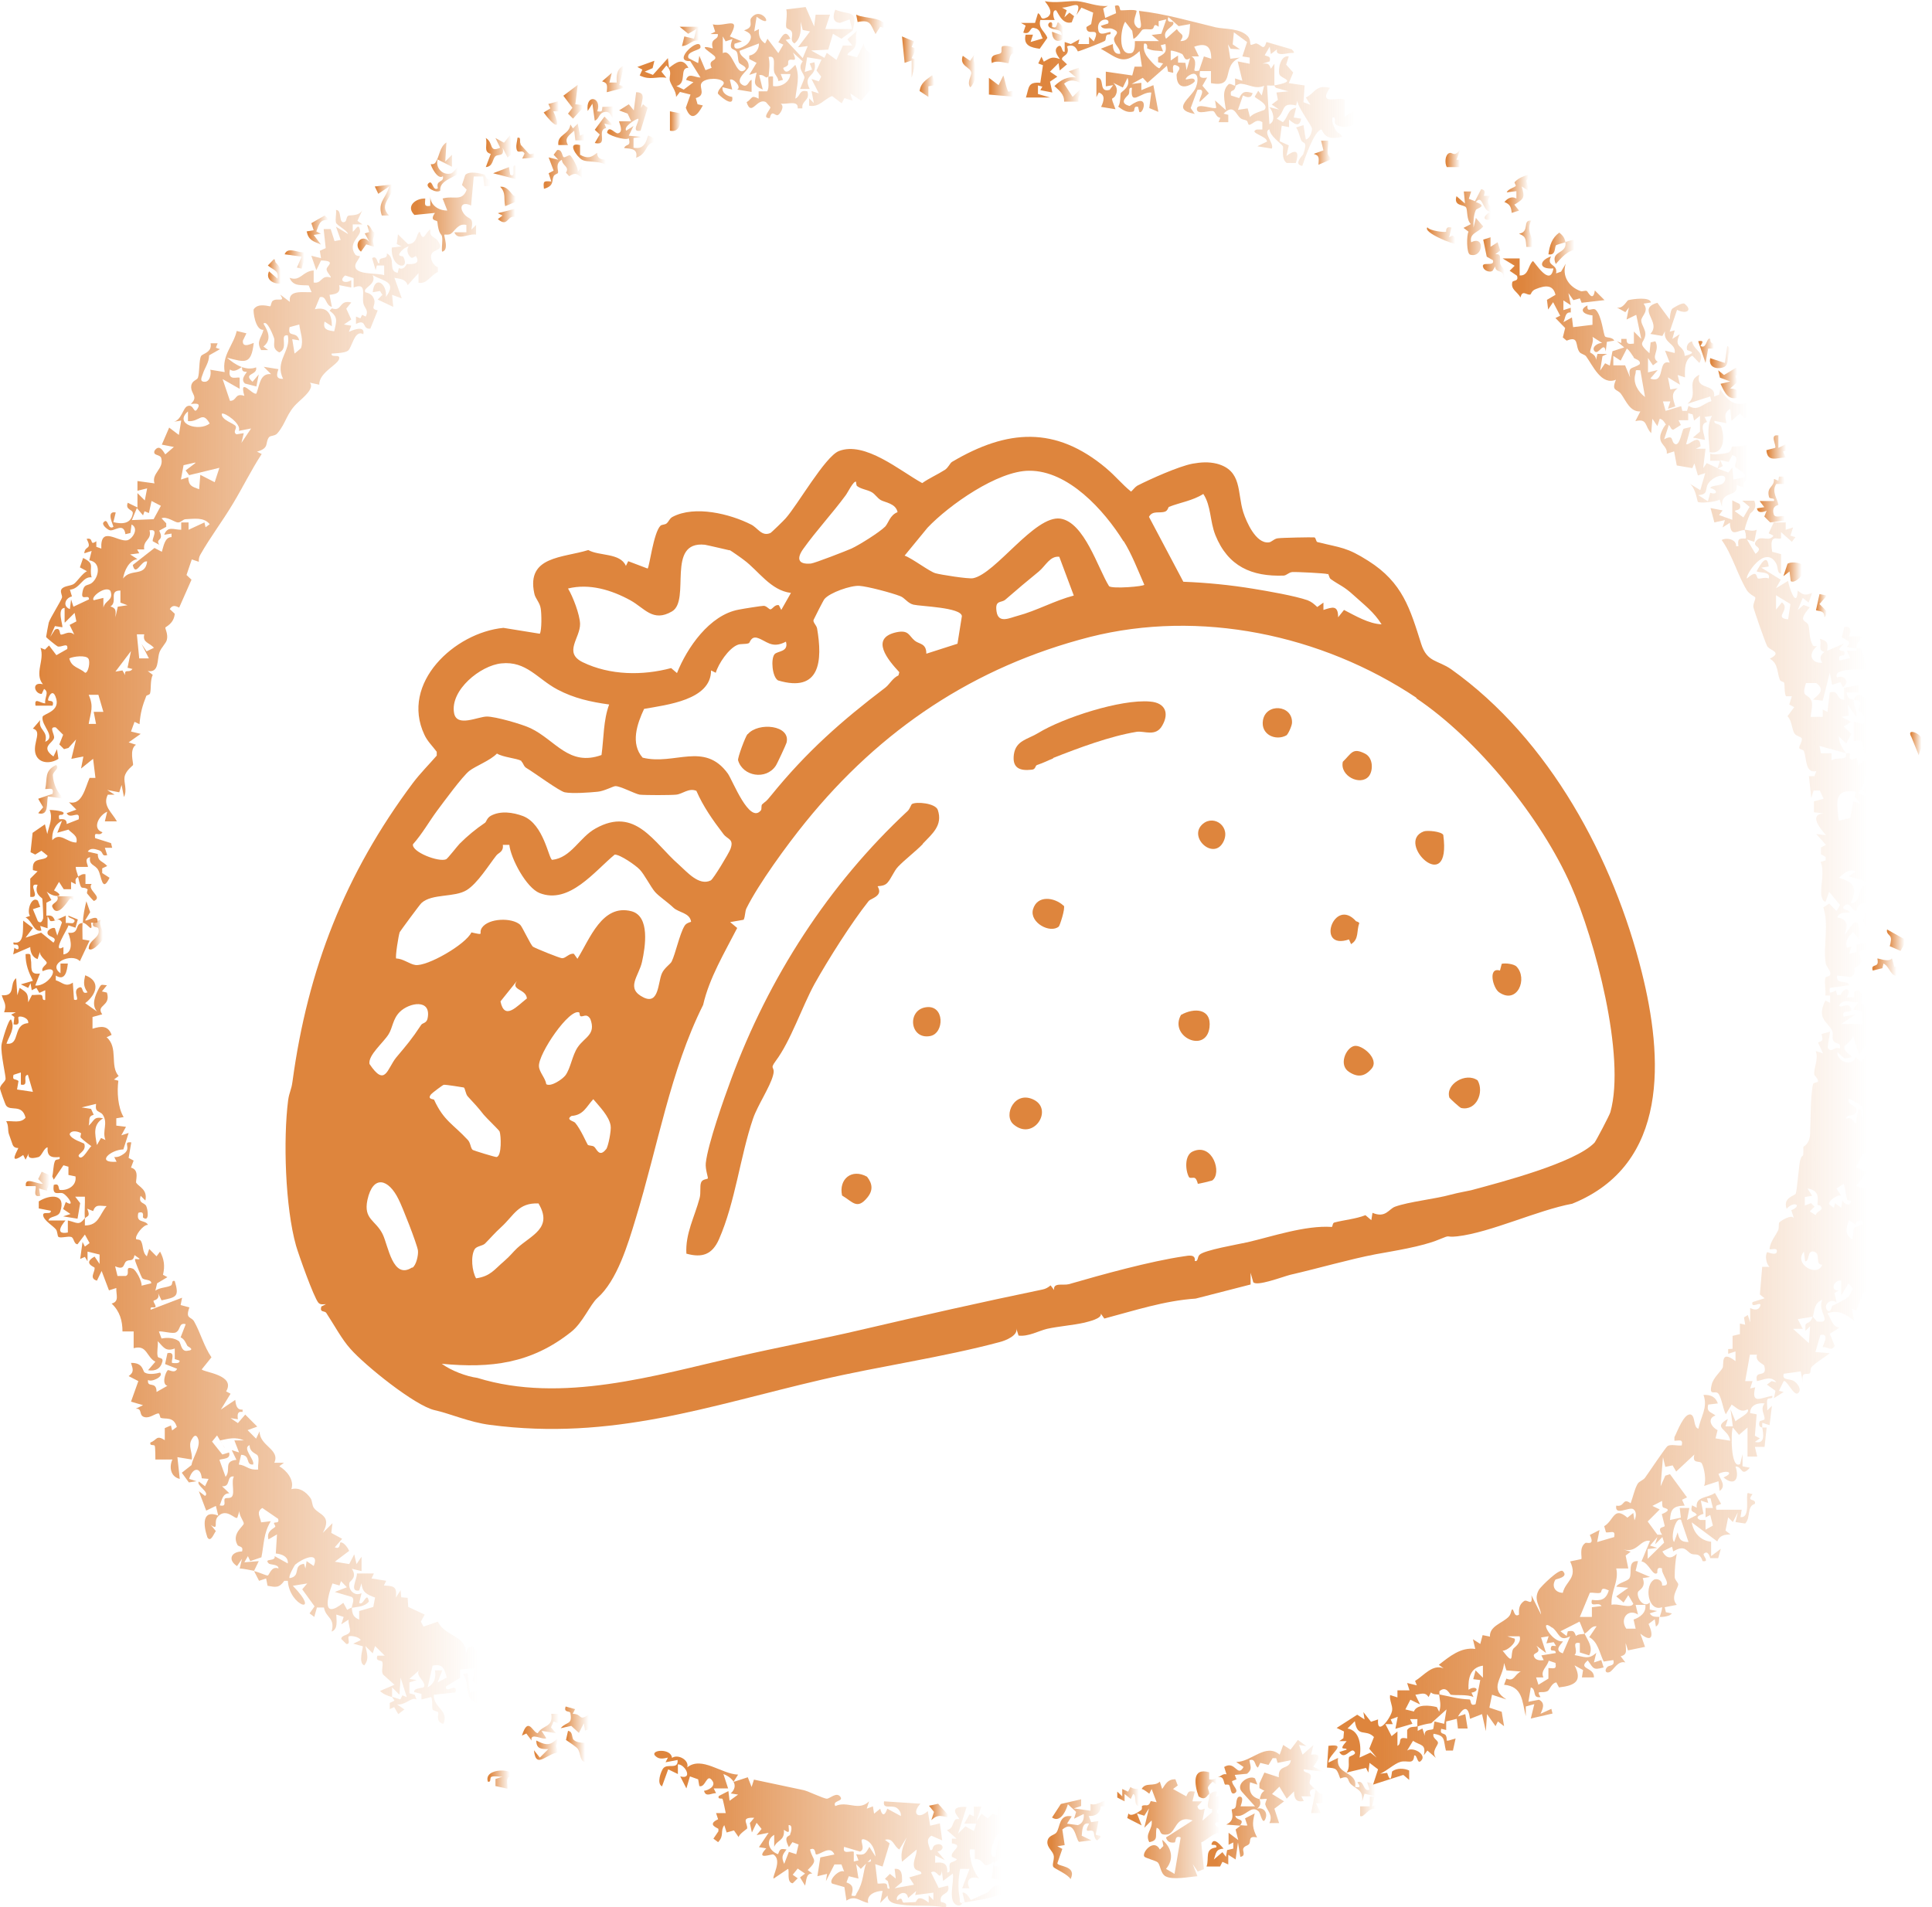 <?xml version="1.0" encoding="UTF-8"?>
<svg id="Layer_2" data-name="Layer 2" xmlns="http://www.w3.org/2000/svg" xmlns:xlink="http://www.w3.org/1999/xlink" viewBox="0 0 65.78 64.95">
  <defs>
    <style>
      .cls-1 {
        fill: url(#linear-gradient-8);
      }

      .cls-2 {
        fill: url(#linear-gradient-7);
      }

      .cls-3 {
        fill: url(#linear-gradient-5);
      }

      .cls-4 {
        fill: url(#linear-gradient-6);
      }

      .cls-5 {
        fill: url(#linear-gradient-9);
      }

      .cls-6 {
        fill: url(#linear-gradient-4);
      }

      .cls-7 {
        fill: url(#linear-gradient-3);
      }

      .cls-8 {
        fill: url(#linear-gradient-2);
      }

      .cls-9 {
        fill: url(#linear-gradient);
      }

      .cls-10 {
        fill: #de853d;
      }

      .cls-11 {
        fill: url(#linear-gradient-43);
      }

      .cls-12 {
        fill: url(#linear-gradient-40);
      }

      .cls-13 {
        fill: url(#linear-gradient-41);
      }

      .cls-14 {
        fill: url(#linear-gradient-42);
      }

      .cls-15 {
        fill: url(#linear-gradient-49);
      }

      .cls-16 {
        fill: url(#linear-gradient-48);
      }

      .cls-17 {
        fill: url(#linear-gradient-45);
      }

      .cls-18 {
        fill: url(#linear-gradient-47);
      }

      .cls-19 {
        fill: url(#linear-gradient-44);
      }

      .cls-20 {
        fill: url(#linear-gradient-46);
      }

      .cls-21 {
        fill: url(#linear-gradient-10);
      }

      .cls-22 {
        fill: url(#linear-gradient-11);
      }

      .cls-23 {
        fill: url(#linear-gradient-12);
      }

      .cls-24 {
        fill: url(#linear-gradient-13);
      }

      .cls-25 {
        fill: url(#linear-gradient-19);
      }

      .cls-26 {
        fill: url(#linear-gradient-14);
      }

      .cls-27 {
        fill: url(#linear-gradient-21);
      }

      .cls-28 {
        fill: url(#linear-gradient-20);
      }

      .cls-29 {
        fill: url(#linear-gradient-22);
      }

      .cls-30 {
        fill: url(#linear-gradient-23);
      }

      .cls-31 {
        fill: url(#linear-gradient-28);
      }

      .cls-32 {
        fill: url(#linear-gradient-25);
      }

      .cls-33 {
        fill: url(#linear-gradient-32);
      }

      .cls-34 {
        fill: url(#linear-gradient-31);
      }

      .cls-35 {
        fill: url(#linear-gradient-33);
      }

      .cls-36 {
        fill: url(#linear-gradient-30);
      }

      .cls-37 {
        fill: url(#linear-gradient-15);
      }

      .cls-38 {
        fill: url(#linear-gradient-16);
      }

      .cls-39 {
        fill: url(#linear-gradient-17);
      }

      .cls-40 {
        fill: url(#linear-gradient-18);
      }

      .cls-41 {
        fill: url(#linear-gradient-35);
      }

      .cls-42 {
        fill: url(#linear-gradient-34);
      }

      .cls-43 {
        fill: url(#linear-gradient-36);
      }

      .cls-44 {
        fill: url(#linear-gradient-38);
      }

      .cls-45 {
        fill: url(#linear-gradient-27);
      }

      .cls-46 {
        fill: url(#linear-gradient-24);
      }

      .cls-47 {
        fill: url(#linear-gradient-26);
      }

      .cls-48 {
        fill: url(#linear-gradient-29);
      }

      .cls-49 {
        fill: url(#linear-gradient-37);
      }

      .cls-50 {
        fill: url(#linear-gradient-39);
      }

      .cls-51 {
        fill: url(#linear-gradient-57);
      }

      .cls-52 {
        fill: url(#linear-gradient-58);
      }

      .cls-53 {
        fill: url(#linear-gradient-59);
      }

      .cls-54 {
        fill: url(#linear-gradient-53);
      }

      .cls-55 {
        fill: url(#linear-gradient-54);
      }

      .cls-56 {
        fill: url(#linear-gradient-55);
      }

      .cls-57 {
        fill: url(#linear-gradient-56);
      }

      .cls-58 {
        fill: url(#linear-gradient-50);
      }

      .cls-59 {
        fill: url(#linear-gradient-51);
      }

      .cls-60 {
        fill: url(#linear-gradient-52);
      }

      .cls-61 {
        fill: url(#linear-gradient-67);
      }

      .cls-62 {
        fill: url(#linear-gradient-68);
      }

      .cls-63 {
        fill: url(#linear-gradient-69);
      }

      .cls-64 {
        fill: url(#linear-gradient-63);
      }

      .cls-65 {
        fill: url(#linear-gradient-64);
      }

      .cls-66 {
        fill: url(#linear-gradient-65);
      }

      .cls-67 {
        fill: url(#linear-gradient-66);
      }

      .cls-68 {
        fill: url(#linear-gradient-60);
      }

      .cls-69 {
        fill: url(#linear-gradient-61);
      }

      .cls-70 {
        fill: url(#linear-gradient-62);
      }

      .cls-71 {
        fill: url(#linear-gradient-71);
      }

      .cls-72 {
        fill: url(#linear-gradient-70);
      }
    </style>
    <linearGradient id="linear-gradient" x1="0" y1="33.63" x2="18.28" y2="33.63" gradientUnits="userSpaceOnUse">
      <stop offset=".07" stop-color="#de853d"/>
      <stop offset=".89" stop-color="#de853d" stop-opacity="0"/>
    </linearGradient>
    <linearGradient id="linear-gradient-2" x1=".87" y1="40.32" x2="1.79" y2="40.32" xlink:href="#linear-gradient"/>
    <linearGradient id="linear-gradient-3" x1="45.55" y1="38.87" x2="65.78" y2="38.87" xlink:href="#linear-gradient"/>
    <linearGradient id="linear-gradient-4" x1="22.25" y1="62.28" x2="35.55" y2="62.28" xlink:href="#linear-gradient"/>
    <linearGradient id="linear-gradient-5" x1="34.75" y1="2.8" x2="47.53" y2="2.8" xlink:href="#linear-gradient"/>
    <linearGradient id="linear-gradient-6" x1="51.15" y1="13.03" x2="60.54" y2="13.03" xlink:href="#linear-gradient"/>
    <linearGradient id="linear-gradient-7" x1="21.73" y1="2.15" x2="30.68" y2="2.15" xlink:href="#linear-gradient"/>
    <linearGradient id="linear-gradient-8" x1="38.38" y1="62.27" x2="41.92" y2="62.27" xlink:href="#linear-gradient"/>
    <linearGradient id="linear-gradient-9" x1="38.05" y1="61.17" x2="38.87" y2="61.17" xlink:href="#linear-gradient"/>
    <linearGradient id="linear-gradient-10" x1="40.71" y1="60.78" x2="41.51" y2="60.78" xlink:href="#linear-gradient"/>
    <linearGradient id="linear-gradient-11" x1="41.1" y1="61.41" x2="45.55" y2="61.41" xlink:href="#linear-gradient"/>
    <linearGradient id="linear-gradient-12" x1="13.98" y1="7.22" x2="17.03" y2="7.22" xlink:href="#linear-gradient"/>
    <linearGradient id="linear-gradient-13" x1="35.65" y1="62.61" x2="37.88" y2="62.61" xlink:href="#linear-gradient"/>
    <linearGradient id="linear-gradient-14" x1="49.57" y1="7.55" x2="50.9" y2="7.55" xlink:href="#linear-gradient"/>
    <linearGradient id="linear-gradient-15" x1="18.5" y1="5.77" x2="19.99" y2="5.77" xlink:href="#linear-gradient"/>
    <linearGradient id="linear-gradient-16" x1="20.66" y1="4.25" x2="22.47" y2="4.25" xlink:href="#linear-gradient"/>
    <linearGradient id="linear-gradient-17" x1="59.81" y1="17.02" x2="60.88" y2="17.02" xlink:href="#linear-gradient"/>
    <linearGradient id="linear-gradient-18" x1="50.48" y1="8.78" x2="51.31" y2="8.78" xlink:href="#linear-gradient"/>
    <linearGradient id="linear-gradient-19" x1="35.91" y1="2.89" x2="36.9" y2="2.89" xlink:href="#linear-gradient"/>
    <linearGradient id="linear-gradient-20" x1="1.29" y1="26.88" x2="2.2" y2="26.88" xlink:href="#linear-gradient"/>
    <linearGradient id="linear-gradient-21" x1="58.49" y1="13.05" x2="59.23" y2="13.05" xlink:href="#linear-gradient"/>
    <linearGradient id="linear-gradient-22" x1="51.24" y1="6.6" x2="52.14" y2="6.6" xlink:href="#linear-gradient"/>
    <linearGradient id="linear-gradient-23" x1="19.09" y1="58.57" x2="20.16" y2="58.57" xlink:href="#linear-gradient"/>
    <linearGradient id="linear-gradient-24" x1="16.54" y1="5.15" x2="17.52" y2="5.15" xlink:href="#linear-gradient"/>
    <linearGradient id="linear-gradient-25" x1="33.68" y1="2.93" x2="34.59" y2="2.93" xlink:href="#linear-gradient"/>
    <linearGradient id="linear-gradient-26" x1="17.77" y1="58.81" x2="19.18" y2="58.81" xlink:href="#linear-gradient"/>
    <linearGradient id="linear-gradient-27" x1="45.18" y1="60.63" x2="47.03" y2="60.63" xlink:href="#linear-gradient"/>
    <linearGradient id="linear-gradient-28" x1="19.18" y1="3.46" x2="19.92" y2="3.46" xlink:href="#linear-gradient"/>
    <linearGradient id="linear-gradient-29" x1="30.71" y1="1.94" x2="31.21" y2="1.94" xlink:href="#linear-gradient"/>
    <linearGradient id="linear-gradient-30" x1="14.54" y1="5.7" x2="15.71" y2="5.7" xlink:href="#linear-gradient"/>
    <linearGradient id="linear-gradient-31" x1="33.75" y1="1.85" x2="34.61" y2="1.85" xlink:href="#linear-gradient"/>
    <linearGradient id="linear-gradient-32" x1="60.72" y1="19.48" x2="61.42" y2="19.48" xlink:href="#linear-gradient"/>
    <linearGradient id="linear-gradient-33" x1="18.19" y1="59.51" x2="19.09" y2="59.51" xlink:href="#linear-gradient"/>
    <linearGradient id="linear-gradient-34" x1="20.49" y1="2.68" x2="21.32" y2="2.68" xlink:href="#linear-gradient"/>
    <linearGradient id="linear-gradient-35" x1="29.15" y1=".83" x2="30.22" y2=".83" xlink:href="#linear-gradient"/>
    <linearGradient id="linear-gradient-36" x1="19.27" y1="59.47" x2="20" y2="59.47" xlink:href="#linear-gradient"/>
    <linearGradient id="linear-gradient-37" x1="60.14" y1="15.22" x2="60.89" y2="15.22" xlink:href="#linear-gradient"/>
    <linearGradient id="linear-gradient-38" x1="16.61" y1="60.6" x2="17.45" y2="60.6" xlink:href="#linear-gradient"/>
    <linearGradient id="linear-gradient-39" x1="19.99" y1="3.76" x2="20.99" y2="3.76" xlink:href="#linear-gradient"/>
    <linearGradient id="linear-gradient-40" x1="44.73" y1="5.19" x2="45.38" y2="5.19" xlink:href="#linear-gradient"/>
    <linearGradient id="linear-gradient-41" x1="19.01" y1="4.58" x2="20" y2="4.58" xlink:href="#linear-gradient"/>
    <linearGradient id="linear-gradient-42" x1="48.58" y1="8.03" x2="49.67" y2="8.03" xlink:href="#linear-gradient"/>
    <linearGradient id="linear-gradient-43" x1="32.75" y1="2.39" x2="33.26" y2="2.39" xlink:href="#linear-gradient"/>
    <linearGradient id="linear-gradient-44" x1="10.44" y1="7.83" x2="11.26" y2="7.83" xlink:href="#linear-gradient"/>
    <linearGradient id="linear-gradient-45" x1="19.52" y1="5.31" x2="20.76" y2="5.31" xlink:href="#linear-gradient"/>
    <linearGradient id="linear-gradient-46" x1="12.75" y1="6.8" x2="13.41" y2="6.8" xlink:href="#linear-gradient"/>
    <linearGradient id="linear-gradient-47" x1="52.72" y1="8.45" x2="53.71" y2="8.45" xlink:href="#linear-gradient"/>
    <linearGradient id="linear-gradient-48" x1="9.12" y1="9.24" x2="9.61" y2="9.24" xlink:href="#linear-gradient"/>
    <linearGradient id="linear-gradient-49" x1="64.25" y1="32.02" x2="64.92" y2="32.02" xlink:href="#linear-gradient"/>
    <linearGradient id="linear-gradient-50" x1="23.13" y1="1.24" x2="23.87" y2="1.24" xlink:href="#linear-gradient"/>
    <linearGradient id="linear-gradient-51" x1="12.18" y1="8.12" x2="12.83" y2="8.12" xlink:href="#linear-gradient"/>
    <linearGradient id="linear-gradient-52" x1="63.75" y1="32.94" x2="64.67" y2="32.94" xlink:href="#linear-gradient"/>
    <linearGradient id="linear-gradient-53" x1="49.22" y1="5.36" x2="49.77" y2="5.36" xlink:href="#linear-gradient"/>
    <linearGradient id="linear-gradient-54" x1="1.78" y1="30.76" x2="2.61" y2="30.76" xlink:href="#linear-gradient"/>
    <linearGradient id="linear-gradient-55" x1="18.52" y1="3.86" x2="19.09" y2="3.86" xlink:href="#linear-gradient"/>
    <linearGradient id="linear-gradient-56" x1="3.02" y1="31.83" x2="3.56" y2="31.83" xlink:href="#linear-gradient"/>
    <linearGradient id="linear-gradient-57" x1="31.62" y1="61.7" x2="32.36" y2="61.7" xlink:href="#linear-gradient"/>
    <linearGradient id="linear-gradient-58" x1="58.23" y1="12.17" x2="58.98" y2="12.17" xlink:href="#linear-gradient"/>
    <linearGradient id="linear-gradient-59" x1="51.73" y1="7.96" x2="52.23" y2="7.96" xlink:href="#linear-gradient"/>
    <linearGradient id="linear-gradient-60" x1="22.8" y1="4.13" x2="23.22" y2="4.13" xlink:href="#linear-gradient"/>
    <linearGradient id="linear-gradient-61" x1="57.83" y1="11.95" x2="58.42" y2="11.95" xlink:href="#linear-gradient"/>
    <linearGradient id="linear-gradient-62" x1="17.57" y1="5.05" x2="18.28" y2="5.05" xlink:href="#linear-gradient"/>
    <linearGradient id="linear-gradient-63" x1="16.95" y1="7.33" x2="17.61" y2="7.33" xlink:href="#linear-gradient"/>
    <linearGradient id="linear-gradient-64" x1="61.82" y1="20.63" x2="62.24" y2="20.63" xlink:href="#linear-gradient"/>
    <linearGradient id="linear-gradient-65" x1="31.31" y1="2.93" x2="31.87" y2="2.93" xlink:href="#linear-gradient"/>
    <linearGradient id="linear-gradient-66" x1="17.03" y1="6.68" x2="17.62" y2="6.68" xlink:href="#linear-gradient"/>
    <linearGradient id="linear-gradient-67" x1="20.25" y1="4.42" x2="20.91" y2="4.42" xlink:href="#linear-gradient"/>
    <linearGradient id="linear-gradient-68" x1="16.79" y1="5.87" x2="17.67" y2="5.87" xlink:href="#linear-gradient"/>
    <linearGradient id="linear-gradient-69" x1="65.04" y1="25.32" x2="65.47" y2="25.32" xlink:href="#linear-gradient"/>
    <linearGradient id="linear-gradient-70" x1="9.7" y1="8.84" x2="10.44" y2="8.84" xlink:href="#linear-gradient"/>
    <linearGradient id="linear-gradient-71" x1="35.69" y1="1.07" x2="36.26" y2="1.07" xlink:href="#linear-gradient"/>
  </defs>
  <g id="Layer_1-2" data-name="Layer 1">
    <g id="kSgoHd">
      <g>
        <g>
          <path class="cls-9" d="M1.78,40.06c.04-.15.03-.38.09-.52.04-.1.19-.01.16-.14-.29.03-.43-.02-.41-.33-.12.01-.2.3-.31.33-.28.08-.44.03-.27-.24l-.17.33-.08-.16c-.56.39-.15-.21-.17-.24,0,0-.14.02-.19-.11-.02-.05-.12-.35-.13-.37-.04-.13,0-.29-.09-.43.22-.02.5.08.66-.12-.12-.48-.51-.21-.66-.41-.03-.03-.21-.55-.21-.58,0-.13.18-.23.19-.33s-.17-.86-.14-1.15c.01-.11.25-.94.33-.87.14.31-.06.53-.16.82.49.06.19-.66.74-.7.03-.18-.27-.26-.33-.21-.04.04.11.32-.17.25l.03-.25-.11-.08.16-.08H.14c.1-.27-.01-.34-.08-.58.5.04.24-.39.49-.58l.04.58.08-.25c.26.17.28.18.29.49l.13-.25c.1.01.22-.02.31,0s0,.2.14.17v-.33s-.2.09-.2.09l-.1-.17-.16.08-.04-.24-.08.16-.25-.12.41-.12c-.15-.31-.25-.55-.25-.91.22-.03.15.03.18.18.05.24-.08.54.31.48l-.16.41c.48.04.95-.78.25-.49-.06-.14.15-.21.14-.29,0-.06-.25-.22-.23-.37l-.08.25c-.18-.06-.25-.24-.25-.41l-.58.25.04-.23c.09.09.18.07.13-.06-.04-.1-.19.03-.16-.12.39.09.31-.47.33-.74l.33.25-.25.33.53-.17.42.34c.18-.23-.25-.16-.2-.37.01-.06.18-.17.25-.12l.08.25.16-.45c-.13-.21-.23,0-.4-.05l-.09-.16v.41s-.25-.08-.25-.08l.04.16c-.27.06-.3-.32-.54-.45l.15-.05c-.12-.19.06-.69.27-.52l.08.21-.25.08.17.41c.1.09.15,0,.18-.1.01-.03-.02-.64-.03-.67s-.29-.16-.16-.47c-.39-.07.16.47-.25.41v-.62s.25-.25.25-.25l-.16-.04c0-.09-.01-.17.04-.25.1-.16.42-.08.46-.24l-.21-.17-.21.13-.16-.08.07-.66.42-.29.08.33c.06-.29.2-.53.08-.82.05,0,.63.03.44.16-.05.03-.17-.05-.11.16.15-.02.26,0,.25.16l.41-.16c.06-.35-.29.03-.41-.21l.33-.12-.25-.25c.45.11.55-.5.7-.83h.2s-.08-.65-.08-.65l-.41.33.08-.41-.41.08.16-.66-.26.29-.15.04-.16-.16.13-.33-.25-.25c-.26-.04-.03.24-.06.36-.04.18-.48.3-.02.63l.12-.25.05.33c-.29.19-.71.16-.79-.21-.07-.36.24-.73-.08-.82l.25-.29c-.08.35.28.35.17.74.39-.17-.15-.56-.09-.85.02-.11.65-.18.44-.69-.12-.31-.28.09-.25.13.03.04.22-.03.15.18h-.58c-.05-.3.16-.08.33-.08-.03-.2.15-.38-.04-.49l-.08.17c-.25,0-.36-.43.04-.33-.3-.37.07-.82-.08-1.24l.15.06.14-.14.25.33.37-.21c.04-.25-.2-.04-.33-.09-.03-.01-.39-.3-.39-.32s.08-.46.09-.49c.05-.16.41-.72.45-.85.02-.07-.07-.19-.02-.28.08-.13.32-.11.43-.19.1-.07.28-.35.44-.43l-.24-.13.11-.32c.43.21.19.29.29.66-.31-.04-.39.39-.74.42l.07.23c-.23.05-.33.34-.07.43l.04-.33.08.25.53-.25c.01-.19-.26.05-.23-.19.05-.39.19-.24.35-.39.23-.21.29-.69-.11-.75l.08-.32-.25.08c.02-.28.28-.1.08-.49.27-.06.07.26.33.08v.19s.17.06.17.06c-.04-.79.55-.23.87-.28.18-.03.43-.4.16-.54l-.04.29-.17.04c-.06-.43-.39-.07-.55-.14-.09-.04-.27-.19-.19-.27.16-.17.13.29.33.16.02-.02-.28-.56.08-.49l-.08.33c.28.07.6.07.66-.29.03-.15-.27-.11-.17-.37l.33.16v-.49s.25.25.25.25l.08-.41-.33.08v-.33s.58.08.58.08c-.11-.35.33-.49.23-.86-.04-.14-.29-.07-.23-.25.19-.29.35.13.37.12l.29-.25-.41-.08.25-.58.33.25.08-.49-.25.04c.26-.06.31-.47.46-.53.24-.1.21.36.37.04.09-.19-.22-.1-.25-.12.27-.25-.01-.33.01-.6.02-.2.2-.2.23-.29.06-.17.03-.62.11-.74.05-.08.38-.12.32-.43h.24s-.06.15-.06.15l.14.05-.37.21c0,.24-.15.43-.21.62-.02.08-.14.27.04.28.2.02.25-.27.21-.41l.49.08c-.1-.58.3-.91.41-1.4l.33.08-.12.25c-.03.3.36.06.37.08-.09.75-.29.66-.91.5.27.24.64.46.99.33.06.28-.47.19-.12.49l.21-.25-.08.41-.39-.1c-.18-.16.08-.37.06-.4,0,0-.09.01-.13-.03s-.03-.13-.03-.13c-.02-.01-.25.22-.41.08-.1.44.31.22.33.29v.37s-.58-.33-.58-.33l.25.74c.25,0,.15-.28.49-.17-.19-.67.29,0,.41-.08.11-.28.12-.7.5-.66l-.25-.25.5.08c-.06.18-.1.34.16.33-.3-.6.28-.95.16-1.48-.31-.05.05.43-.29.58-.28-.14-.13-.35-.18-.49-.02-.06-.23-.63-.36-.49.16.26.29.55,0,.78l.16.12h-.24c-.18-.3.02-.42.08-.69-.28.03-.36-.65-.33-.7.15-.23.53-.09.56-.1s.03-.15.09-.19c.16-.11.44.08.25-.21l.33.25c-.07-.42.45-.32.74-.33l-.1-.23c-.26-.02-.53.04-.65-.26.37.14.44-.23.82-.25v.41c.29.05.24-.27.58-.17.03-.03-.15-.19-.14-.29.01-.11.34-.28-.19-.29l-.16.33-.17-.49.33.08-.04-.25.2-.09-.07-.65h.24s.13.41.13.41l.21-.04-.16-.45.41.25c-.03-.13-.39-.3-.41-.39-.03-.13.02-.3,0-.43.22-.01.07.48.29.41.08-.03.05-.16.12-.21.06-.04.37.03.49-.2l-.17.37.17.12h-.33s0,.25,0,.25c.09-.04.2-.34.25-.04.03.19-.43.43-.17.81.05.07.16.05.16.06.02.04-.13.2-.15.3-.06.36.71.26.98.35v-.33s-.25,0-.25,0l-.04.16-.12-.41c.19-.13.17.26.25.16,0,0-.02-.1.03-.13.08-.06.25,0,.22-.19.33.16.02.6.37.66l.04-.16c.19.08.25-.13.27-.14.03,0,.53.06.31-.27,0-.01-.11.07-.14.06-.11-.04-.21-.27-.1-.39-.12.02-.32.18-.33.29,0,.04.12.04.14.06.26.48-.44.41-.39-.31l.33-.04-.16-.08.04-.33.34.33c.33,0,.28-.36.4-.42.14.41.19,0,.37-.08-.06.26.14.25.24.38.28.38-.17.26-.22.5-.03.15.08.36.23.41v.16c-.25.11-.37.42-.66.37v-.33s-.37.41-.37.41c-.07-.21-.25-.21-.45-.25l.25.7-.33-.12.04.41-.53-.25.16-.16-.08-.13-.25.04c.06-.6.5-.29.45.16.39-.53-.09-.53-.45-.74.15.33-.36.42-.25.58.02.02.23.02.3.25.06.22-.16.31.12.37l-.25.62c-.29.04-.11-.35-.49-.16v-.25s.15.06.15.06l.06-.12.12.06c.12-.22-.05-.29-.08-.46-.05-.3.13-.71-.33-.53v-.32s-.29-.09-.29-.09c-.24.2.02.29.21.16v.25s-.41-.08-.41-.08c.05.27-.09.3-.33.33l.08.41c-.23-.05-.17-.39-.41-.33l-.17.41c.44-.1.58.18.58.58l-.25-.16c-.06.27.09.3.33.33.07-.33.15-.48-.16-.7l.08-.08c.36.13.23-.31.66-.2l-.17.21.17.37-.25.17.25.04-.08.21s.57-.28.49.08c-.3-.17-.38.45-.52.56-.1.08-.41.09-.56.1-.03.17.33-.02.25.2-.08.2-.68.46-.67.86l-.32-.07c.17.19-.23.51-.39.66-.42.38-.4.7-.72,1.07-.09.1-.24.06-.29.14-.13.19.03.36-.4.48l.16.08c-.36.55-.65,1.15-.99,1.71-.36.6-.76,1.12-1.1,1.72-.04.07-.06.15-.05.24l-.24-.08-.18.53.17.16-.42.95c-.14-.07-.23-.09-.32.05l.17.16c-.03.34-.31.44-.32.47-.01.04.1.23.05.42-.03.12-.19.26-.25.42-.09.25,0,.71-.4.64l.17.13c-.09.19-.05.47-.09.63-.02.06-.12.06-.13.09-.13.33-.2.57-.23.96l-.17-.08-.12.33.33.08-.41.29.25.08c-.24.16-.08.63-.1.69,0,.02-.25.18-.29.41-.03.18.1.45-.02.68l-.08-.41-.08.25-.41-.08.25.16h-.23c-.19.38.15.61.31.91h-.41s.08-.33.08-.33c-.28.12-.53.58-.16.7-.11.17-.3-.08-.25.2l.54.17.04.16h-.25s.08.25.08.25c-.22.05-.1-.11-.29-.17-.12-.04-.29-.09-.37.05l.34.08c0,.27.16.23.32.41l-.17.08v.16s.25.16.25.16c-.26.54-.27-.07-.39-.27-.1-.18-.33-.16-.27-.43-.24.04-.05.29-.08.33h-.41c0,.12.06.22.08.33.08-.05.15-.1.25-.08v.33s.21,0,.21,0c-.17.21.4.44.08.58-.02,0-.22-.23-.23-.25-.03-.04.03-.14.01-.15-.21-.14-.2.13-.32-.42-.11.07-.09.09-.08.25l-.16-.08v.25s-.25,0-.25,0l-.16-.25-.17.29c.43.22,0,.27-.25.04l.16.29-.17.09v.44c.18-.02.23.02.29.17l.37-.17v.25c.07-.01.22.02.25,0,.19-.15-.21-.15-.16-.25l.32.13-.08.28-.24-.08c-.01.1-.6.99-.17.74v.25c.34-.05.27-.47.16-.74.42.06.2-.33.5-.33.01-.25.06-.5.12-.74l.13.37-.17.28c.06.05.49-.27.41.08h-.21c.07.41-.12,0-.29,0-.01.19,0,.38,0,.57l.24.04-.33.7c-.28-.3-1.13.09-.66.41v-.33s.25,0,.25,0c-.03.26-.09.61-.41.41v.16c.23.07.33.25.58.08l.04.58c.27.08-.09-.3.17-.41.17-.08.06.26.29.16-.15-.21-.13-.34-.08-.58.54.2.39.65,0,.95l.41.29c-.21-.23-.07-.55.06-.8.09-.16.08-.11.27-.1l-.17.21.17.04c.15.48-.39.41-.16.74l-.33.09v.4c.29-.09.53-.12.65.21l-.17.08c.41.35.1.98.41,1.32l-.16.12.15.04c-.05.37-.02.91.18,1.24l-.25.04v.25s.33.04.33.04l-.16.29.25-.08-.18.56c-.44.01-.95.47-.23.42l-.08-.16c.14.01.23-.04.34-.12.26-.2-.08-.41.24-.38l-.09.53.17.09-.09.24c.31.08.14.46.18.52.1.14.39.23.31.6l-.16-.16c-.09.27.13.22.19.35s.11.56-.11.39c-.02-.02.07-.24-.16-.16-.09.37.23.22.33.41-.16-.02-.47.39-.4.49,0,.01.13,0,.16.06.09.16.04.39.2.52l.08-.25.25.25.12-.16c.14.26.17.49.1.79l.15.08-.35.21-.06.25c.15-.11.37-.1.52-.17.09-.04.01-.19.14-.16.16.54.06.55-.45.66l-.12-.25c.08.22-.14.25-.15.26-.02.06.1.17.06.22-.03.04-.19-.05-.16.09l1.07-.41-.05.25.3.08c-.15.41.06.3.16.48.22.39.33.84.59,1.22l-.33.41c.04.1,1.17.18.83.75l.15.08-.33.54.49-.33c.02.17.05.35.25.33v.08c-.18-.03-.18.09-.16.25l-.25-.04.25.17.25-.29.41.41-.33.12.29.29.12-.25c-.01.5.71.61.5,1.07h.33s-.16.12-.16.12c.26.15.52.48.41.78.27-.07.49.08.65.3.07.1.05.25.12.34.17.24.63.25.3.85l.33-.33-.04.33.37.2-.25.29c.21.09.15-.17.2-.17.11,0,.24.18.29.29l-.49.37.49.08.17-.33.08.33.17-.25v.49s-.33-.08-.33-.08c.2.3-.07.42-.08.47-.06.23.16.49.41.36l-.08.33c.14.14.26-.44.33-.04-.16.18-.37.17-.58.21,0-.12.11-.28,0-.37l-.58-.17.41-.16-.2-.21-.05.15-.24-.07c-.19.51-.36,1.24.37.66l.13.24s.12-.07.16-.08c.01.2.04.33.25.41v-.29s.48-.14.48-.14l.06-.32c-.27-.1-.44-.17-.46-.49l-.08.25c-.35.06-.06-.4-.08-.58h.58s-.08.17-.08.17l.5.08-.08.16c.33.02.45.02.41.41l.16-.25.02.24.22.02.02.31.56.26-.13.24.09.17.49-.17c.22.5.99.48.95,1.08l.08-.19.16-.06c.28.43.61.82,1.05,1.09l.02.22c.22-.1.04-.43.41-.33l-.08.66.29-.25.04.16c.28-.07.57-.11.49.25-.17-.15-.39.06-.45.05-.1,0-.14-.18-.29-.13v.33s.25-.04.25-.04l-.25.62-.12-.07-.04.23c.46-.12.4-.32.49-.74.15-.02.05.15.09.24,0,.01.29-.13.24.17l-.25-.08.08.33h-.41c-.02.17.03.37,0,.53-.08.44-.43.14-.54.29-.16.22.14.45.13.66l-.12-.17-.29.17.16-.24-.25-.25c-.2,0,.05.37,0,.41h-.25s0-.45,0-.45l.24-.04c0-.34-.18-.53-.41-.74l.25-.04-.07-.19.32-.38-.17-.04.13-.16.37.12-.08-.53c-.26-.06-.1.13-.22.25-.23.24-.73.06-.86-.14s-.05-.61-.24-.81l.16-.04.08.66.41-.08-.08.41c.29.15.5-.1.16-.21l.09-.45-.31.07-.18-.12.08-.44-.5.04v.28s-.49.3-.49.3c-.02.28.4-.18.33.2l-.74.08c-.02.45.52.51.33.99-.29-.05-.15-.35-.18-.39-.03-.04-.15-.04-.19-.1-.03-.05.01-.32-.05-.42l-.33.08v-.19s-.25-.06-.25-.06c-.02-.15.3-.13.33-.17.11-.17-.31-.39-.16-.57l-.33.29.25.04-.25.08v.37s.18.05.18.05l.06.16c-.17-.1-.36.2-.66.17l.25.17-.21.16-.14-.24-.15.07v-.21s.16-.08.16-.08c-.01-.04-.08-.1-.08-.13.09.03.19.06.28.09l.07-.14.15.06-.21-.66-.04.58-.25-.25c0,.11,0,.22,0,.33-.14-.04-.31-.1-.41-.21l.49-.21-.39-.35c-.07-.12.01-.29-.02-.42-.02-.09-.25,0-.17-.22h.25s-.33-.33-.33-.33l-.08.25-.25-.25c.05.24.14.45-.04.66-.22-.09-.02-.62-.05-.65l-.32-.09.25-.12c-.05-.12-.37-.17-.41-.12s.08.27-.08.25l-.17-.17c0-.14.23-.11.29-.24.04-.08-.07-.3-.04-.42l-.25.16.08-.25-.25-.08c0,.2.07.49-.16.58.13-.48-.2-.46-.26-.82h-.24s-.09.32-.09.32l-.16-.12.17-.24-.42-.58.17-.2-.49.08c1,1.03-.12.71-.17-.17h-.12c-.18.25-.29.22-.57.17l-.05-.25-.24.08-.17-.33c.12.02.43.16.46.15.06,0,.12-.34.37-.24.01-.15-.29-.12-.33-.17-.19-.19.25-.05.2-.25l.45.25c.02-.24-.21-.32-.41-.34l.04-.65-.29.17c-.08-.29.19-.37.23-.43.02-.03-.06-.11-.04-.13.03-.04.19.03.14-.14l-.54-.37c-.22.14-.07.3-.04.49l.33-.04c-.25.41-.23.78-.32,1.23l-.38.13-.08-.17-.12.21.49-.04-.16.33c-.17-.03-.33-.07-.49-.08l.08-.33-.17.25c-.32-.21-.21-.49.17-.5.06-.2-.12-.14-.16-.23-.2-.38.21-.62.22-.72,0-.08-.19-.31-.14-.45l-.08.25c-.07.08-.37-.35-.66-.04-.17.18.05.49-.24.29l.17.21c-.06.05-.17.41-.29.21-.14-.41-.19-.96.37-.74l-.08-.33-.33.16-.25-.66.21.16c.18-.12-.32-.37-.21-.49l.21.16.12-.25-.23-.02c-.04-.41-.32-.37-.43.02l.25.08-.26.04-.24-.33.33-.26c.04-.27.35-.66.21-.93-.07-.14-.15-.04-.2.05-.14.23.03.43,0,.69l-.49-.08.08.74c-.31-.07-.37-.4-.25-.66h-.58s0-.41-.02-.46c-.03-.07-.18.02-.15-.12.23-.08.19-.27.49-.08v-.41s.21-.09.21-.09l.04.17.16-.12c-.11-.37-.39-.25-.55-.31-.02,0-.03-.14-.07-.15-.12,0-.28.16-.46.13-.24-.04-.07-.31-.32-.29l.25-.12-.41-.12.25-.7-.33-.17c.2-.14.14-.25.08-.45.43-.01.39.29.47.33.13.08.38.04.52,0,.14.13-.29.34-.41.25-.04.3.29.01.29.41l.37-.21c-.21-.05-.06-.47.01-.53.04-.03.24.13.32-.05l-.41-.16.08-.37c.3-.07.11.27.16.33,0,0,.29.05.25-.08l-.16-.05v-.36c-.32.12-.39-.06-.58-.25.02.16-.04.37,0,.52.02.08.19.02.16.17-.06.25-.24.34-.49.3l.25-.29c-.31-.16-.28-.59-.74-.46v-.57s-.38,0-.38,0c0-.36-.09-.69-.37-.95.27-.07.15-.29.16-.53l-.25.08-.25-.66-.16.33c-.28-.08-.06-.29-.08-.44,0-.03-.42-.15,0-.38l.17.25v-.32s-.41-.1-.41-.1v.33s-.09-.15-.09-.15l-.16.07.08-.58.08.16.16-.12-.16-.29-.25.33c-.13,0-.12-.23-.22-.25-.12-.03-.35.05-.43,0-.04-.03-.03-.2-.09-.26-.1-.12-.36-.27-.42-.43-.08-.23.27-.03.25-.2l-.41-.08v-.24c.4-.25.94-.26.73.35-.07.21-.36.13-.4.3h.58s-.46.51.08.41v-.41c.32.07.37.19.58-.08,0,.08,0,.17,0,.25.47,0,.49-.36.74-.66-.24,0-.37-.08-.46.17l-.2-.08c.12.29,0,.23-.08.33-.02-.24.01-.5,0-.74h-.33s.17.22.17.22l-.09.53-.49-.08.25-.08-.25-.17.09-.24c.34.21.08-.2-.09-.29-.13-.07-.38.13-.32-.29.22-.08.14.16.21.17.27.03.58-.15.53-.46l-.24-.05v-.28s-.17-.05-.17-.05l-.33.49ZM10.25,11.85c.09-.28-.03-.53-.06-.8l-.33.09c-.08.39.23.1.33.45l-.24-.04.08.49s.21-.17.22-.19ZM6.4,14.34v-.33c-.5.43.38.7.74.41-.26-.45-.34-.04-.74-.08ZM8.13,14.67c.11-.23-.5-.65-.58-.58-.02.22.44.33.48.43.03.09-.11.19.02.27l.25-.04-.08.33.33-.49-.41.08ZM6.65,15.75l-.4.09-.09.49.25-.08c.01.3.13.32.37.41l.04-.49.49.25.16-.49-1.03.25-.12-.16.33-.25ZM5.49,17.23l-.33-.17-.09.41-.15-.06-.05.14-.21-.25-.17.41.74-.03.25-.46ZM6.98,17.97l.16-.12c-.2-.25-.54-.18-.82-.17-.09,0-.16.12-.27.11-.09,0-.38-.22-.55-.14l.16.17v.12s-.24.13-.24.13c.19.37-.14.25,0,.48l-.22-.12c-.02-.12.21-.43-.11-.37.09.33-.23.32-.18.65h-.24s.07.13.07.13l-.31.04.25.16c-.29.04-.45.4-.49.66.27-.36.75-.04.82-.58-.2-.06-.39.55-.49.12l.74-.58.25.13c.06-.19.1-.5.33-.5v-.12s-.25.04-.25.04c.12-.31.32-.17.58-.17v-.25s.25,0,.25,0v.25s.54-.25.54-.25l.04.17ZM3.76,20.12c-.16-.19-.69.21-.57.32l.33-.08v.33c.06-.26.36-.24.24-.57ZM4.09,20.11c-.4,0-.07.39-.33.54.21.07.18.15.17.37l.08-.36.33-.05-.24-.09v-.41ZM2.2,21.19v-.49c-.28.02-.04.62-.08.66l-.25-.04-.16.37.16-.25c.21-.1.14.17.21.17.12,0,.27-.15.45,0l-.16-.33.23-.12-.06-.29-.33.33ZM4.91,21.6h-.25s.08.82.08.82h.33s-.25-.49-.25-.49l.17.25.25-.12c-.15-.18-.39-.17-.33-.45ZM4.34,22.75l.12-.58-.53.7.24-.04.09.16c-.03-.24.14-.05.25-.21l-.16-.04ZM3.01,22.43c-.08-.13-.51-.08-.65-.01.07.31.34.31.54.49.11,0,.18-.38.11-.48ZM3.35,23.66h-.33c.18.41.07.58,0,.99h.25s-.08-.41-.08-.41h.33s-.17-.58-.17-.58ZM1.95,28.36l.16-.41c-.25.12-.35.39-.33.66.27-.29.49.08.82.08.06-.23-.14-.3-.27-.44l-.39.11ZM.71,36.93v-.41s-.25.08-.25.08c-.05.21.06.12.17.21l-.05.29.54.08-.17-.58c-.21.02.07.41-.25.33ZM3.27,37.59l-.49.12.32.05.09.2c-.21.06-.12.18-.17.37.2-.17.16-.32.49-.25-.35.22-.28.52-.21.91l.14-.24.15.07c-.12-.31.1-.57-.09-.86-.05-.08-.17-.1-.21-.16-.05-.07-.01-.21-.02-.22ZM2.76,38.59c-.06-.05-.33-.13-.39.03.04.18.49.3.5.33.09.28-.29.34-.17.45s.33-.32.41-.37c-.12-.09-.25-.18-.36-.29-.03-.03.02-.14.01-.15ZM4.75,42.86l-.17-.12c-.05.25-.17.13-.28.21s-.04.32-.38.17l.08.33h.28c.18-.06-.07-.36.24-.25.11.04.32.44.3.58l.33-.08c0-.15-.23-.09-.31-.18-.02-.02-.21-.49-.23-.56-.04-.14.02-.07.13-.08ZM6.32,45.09c-.24-.06-.16.19-.33.28-.11.06-.45-.05-.58-.03l.09.24c.19-.04.43-.03.59.09.07.05.07.35.27.33.32-.03.04-.14.02-.17-.06-.11-.1-.23-.23-.29l.17-.44ZM7.64,49.29l-.25-.41-.17.21.35.44.23-.07c.06.23-.18.2-.33.25l.21.58c.2-.23-.09-.53.37-.58l-.16-.33.25.08-.16-.41h.33c-.3-.13-.52-.06-.82,0l.16.25ZM8.77,49.56c-.04-.06-.28-.11-.27-.35-.27.1.18.49.12.66-.27.03-.08-.32-.41-.33l-.08.33c.27.03.32.2.66.17-.02-.14.05-.37-.02-.48ZM7.97,50.28c-.28-.05-.09.36-.41.33l.25.24c-.24,0-.25.24-.33.41.27.07.11-.17.18-.23.05-.04.18.01.24-.07.1-.13-.04-.53.07-.69ZM10.68,53.33c.22-.54-.41-.24-.63-.05-.02.02-.24.4-.19.46.41-.07.09-.43.49-.49l.05.16.04-.25.25.17ZM15.21,57.12c-.08-.29-.13-.48-.48-.4l-.17.74c.23-.13.29-.32.25-.58h.25s-.16.41-.16.41l.32-.17Z"/>
          <path class="cls-8" d="M1.78,40.06s.01.12,0,.16c-.02.05-.2.19-.17.33l-.28-.08.04.25c-.29.08-.11-.28-.16-.33h-.33c-.05-.35.4-.05.58-.08l-.16-.16.12-.25.37.16Z"/>
          <path class="cls-7" d="M59.4,18.05c-.25,0-.48.28-.5-.25l-.25.16.08-.25-.36.08-.13-.49.41.08-.12.16.45.16v-.66s.25.12.25.12c.1.25-.18.19-.16.25l.29.21.21-.36-.25-.21h.41c.12.3-.12.4-.14.44-.08.18-.15.37-.19.55.12,0,.26.07.41,0l-.08.41-.25-.08.29.49c.35-.27-.21-.21.06-.48.15-.14.42.08.55-.14l-.16-.08.17-.37h.41s0,.25,0,.25l.25-.08-.09.28.17.05-.12.16-.37-.33v.21c-.11.07-.41-.2-.3.46l.3.08v.66c-.14,0-.09-.22-.17-.35-.38-.66-1.06.43-.99.52.38-.34.3-.03.38,0,.06.02.25-.06.36,0,.09-.26-.36-.18-.41-.25.12-.22.36-.64.41-.16l-.25.04.66.41-.16.29.41-.25c.03.21.29.98.33.33.19.16.26.17.49.08l-.12.33-.2-.16-.17.41.2-.17.21.08c-.45.52-.11.43-.05.6.05.14.02.5.16.7.02.03.1.03.14.02-.31.25-.23.59.17.57-.09-.16-.07-.26.08-.37-.24-.05-.08-.24-.16-.45.26.08.29.14.25.41l.58-.25-.16.17c-.02.16.21-.01.17.2-.02.09-.24-.03-.17.21l.37-.08-.12-.25h.33s0-.06,0-.08c-.61-.07-.14-.04-.28-.25l-.22-.13.09-.36c.26-.01.22.14.16.33h.41c-.04.28-.13.07-.16.41.05,0,.11-.02.15.01.1.17.11.42.18.59.04.09.19.01.16.14-.21-.03-1.33-.09-1.15.25.24-.11.46.16.2.33l-.09-.17-.28.09-.08-.41-.24.95-.33-.04c.21-.18.42-.33.11-.56h-.35c-.17.52.05.33.18.59.07.13-.01.41-.02.56h.41s0-.25,0-.25l.16.08.08-.66c.33-.1.21.25.49.25v-.41s.49-.09.49-.09v.25s-.41,0-.41,0c.05.28.16.2.25.25-.03.16.13.4.08.58l-.29-.41.04.37-.25.04.33.17-.25.16.25.25-.17.33-.25-.25c-.02.19.13.43.25.58l-.91-.25.05.25h.36s0,.25,0,.25c.16-.15.56.04.49-.25,0,.01.11-.02.14.01.03.04-.08.18.07.21l.16-.06.05.25.21-.17.21.17c.12-.34-.17-.32-.22-.46-.05-.12.04-.5-.35-.36v-.66s.33.08.33.08c.15-.31-.17-.44-.17-.47,0-.08.09-.21.05-.28-.06-.09-.17-.06-.21-.08.01-.07.07-.13.13-.16.21-.04.28.29.53,0l.08.21-.16.04.16.32h.16s.08-.25.08-.25l.08.33c.12.09.27-.39.41-.04.07.18-.15.09-.22.14-.06.05-.1.22-.15.22l-.21-.29c-.23.36-.27.41-.16.87l.17-.41.12.33c.23-.27.24-.66.7-.58l-.25.21.25.08-.41-.04v.25c.17-.11.72.16.58.33-.1.11-.28-.26-.37-.25-.15.43-.22,0-.24,0-.23-.07-.23.22-.37.41l-.08-.25-.33.08c-.06.23.13.15.2.24.03.04-.07.19.19.28l-.06.46.37-.16.21.49.41-.54-.66-.45.41.08c.16-.18-.3-.3-.16-.41.1-.08.49.25.62.33l.54.91-.58-.25c.2.24.12.7-.25.66l.24.3-.2.28-.12-.82-.08.33-.29-.17-.04.25-.33-.08c.02.18.23.12.31.18.06.05.05.18.1.25.17.25.13.39.33.52l-.08.2c.32-.05.33.37.66.33l-.25-.33.41-.08c.06.23-.31.86-.3.95s.19.14.14.29c-.44-.44-.48.21-.08.08-.04.29.13.76-.16.91l-.08-.25c.08.34-.15.2-.22.27-.09.08-.18.43-.11.56l-.18-.24-.11.07.04-.24-.21.08.06.32.24.06-.17.33.17.12c-.35.16-.13-.05-.37-.08l-.21.37.16.12-.21.08-.04-.25-.25.08c.04-.29-.21-.2-.17-.53.01-.1.14-.6.34-.54-.04.3-.31.4-.16.74l.08-.25.25.16c.06-.25.05-.71.25-.79l-.09-.36-.29.41-.37-.24c.24.52-.18.17-.25.58-.13.12-.22-.32-.41-.16s.21.14.16.25c-.15,0-.36-.02-.41.16.37.07.35.27.25.58.15-.13.4-.73.49-.21.02.12,0,.25,0,.37l-.21-.25c-.15.19-.27.25-.21.54l.16-.04-.08.25.25-.06v-.26s.58-.05.58-.05l-.16.18-.33.12c.18.54-.04.41-.16.58,0,.01.07.17-.12.28l-.47-.05c-.05.34.36.12.41.33l-.66.09c-.01.05,0,.11,0,.16.07,0,.15-.04.21-.08l.04.16h.12c.13-.3.4-.23.21.08h.25s0-.19,0-.19l.16-.06c.22.26.06.26.08.44,0,.03.29.14.21.46l.45-.08c.02-.14-.16-.07-.25-.12-.08-.05,0-.15-.02-.19s-.17.04-.14-.1l.33-.08-.08.25h.24s.09-.41.09-.41c.07.03.17.08.24.05.19-.09.08-.35.25-.38.27.49-.56.73.17.82l.08-.25.25.41c-.27.03-.45.01-.66-.16-.16.43,0,.39.25.7-.24.11-.18.17-.25.29-.07,0-.14-.05-.21-.08l-.08.16-.37-.09c.07.17.14.28-.04.41l-.2-.33-.33.49-.21-.66c-.01.16-.29.35-.29.37-.04.3.56.36,0,.41l-.24-.21c-.02.32.52.51.62.17l.2.16.33-.49-.08.37.12.11.21-.06-.08.41.29-.33.12.41.25-.58c-.28.29-.59.02-.48-.36.05-.18.38-.03.48-.14.03-.04,0-.13,0-.15.29.03.53.06.82,0v.25s-.25,0-.25,0c.16.31-.12.24-.16.49l-.08-.33-.25.13c.48.65-.6.61-.4,1.31.06.21.2.04.32.05l-.25-.41c.15.02.26,0,.25-.16.39.08.44.61.17.77l.07.46.21-.16.37.41c.01-.24.1-.41-.06-.62l.43-.45c.24.08-.13.56.04.74h-.25s.16.21.16.21l-.24.13c-.05.07.37.39-.41.15v-.4s-.42.25-.42.25v-.49s-.33,0-.33,0l.16.33-.29-.16.21.74h-.25c.09-.25-.14-.44-.16-.61-.02-.14.22-.34-.09-.29.06.44,0,.36-.33.54l.25.08-.25.17.17.08-.17.29h.33s.04-.41.04-.41l.25.41.21-.16v.24s.28,0,.28,0l.09-.17.2.16.25-.49.09.37c-.12.09-.22,0-.17.21l.16.04c-.28.12-.25.57-.27.6-.04.06-.37.16-.31.43-.41-.06-.42-.35-.66-.62l.25-.13c-.12-.16-.2-.21-.08-.41-.09-.08-.61.28-.49.41l.25-.08c-.02.21-.02.4.17.54l-.25.21.33-.08-.08.66.33-.16-.08.41c.21-.11.24.09.41.16.03-.35.64-.8.08-1.03.08-.12.24-.09.33-.18.12-.12.09-.39.24-.44l.16.45-.16.13-.08-.25c-.05.15.08.33.08.45,0,.02-.27.19-.25.38.16,0,.29-.07.25.17h-.41s.21.25.21.25l.2-.12-.08.29-.21-.08c-.22-.06-.12.29.01.32l.28-.04c-.49.21-.34.67-.62,1.03l-.2-.12.16-.08c-.09-.2-.32-.03-.33-.04-.04-.05.08-.27-.08-.25l-.08.49.25-.16c.17.33-.06.53-.22.82-.1.18-.1.23-.15.33-.16.3-.51.37-.45.75l-.25-.08-.26.65-.15-.07.08.41c-.31-.22-.52-.38-.91-.25.12.17.17.47.41.49l-.33.21.17.41c-.12.2-.23.03-.41.04-.02-.02.27-.49-.08-.41l-.17.58.49.04c-.21.17-.4.26-.6.45-.08.07-.04.2-.08.23-.09.08-.32-.11-.23.35l-.08-.41-.58.08c-.06.24.19.15.35.25.12.07.28.29.14.41s-.39-.47-.49-.41l-.16.33.16.04-.33.21.05-.25-.29-.21.16-.12.16.04c-.18-.24-.44-.08-.66-.04-.1-.43.37-.06.25-.52-.02-.07-.32-.14-.25-.38h-.24s-.16.9-.16.9h.25s-.08.25-.08.25l.17-.04c-.14.6.18.36.58.29.04.14-.14.04-.17.14-.02.11.01.24,0,.36l.16-.16-.08.66-.25-.08v.16s-.15,0-.09-.2c.01-.04.17-.04.17-.09.01-.15-.16-.33,0-.53-.24-.03-.5.06-.49.33l.22.04-.06.73.17.09-.17.12c.36.09.29-.28.25-.49h.15s-.07.66-.07.66h-.33s.08.33.08.33h-.33s0-.99,0-.99l-.29.25-.21-.25c-.07.13-.08,1.46.25,1.24l.08-.33v.41s.25.05.25.05c-.31.34-.25-.06-.49-.04.14.39-.01.7-.41.37.39-.16.12-.27-.17-.12.06.19.28.41.04.58l-.04-.33-.49.16c.08-.19.01-.61-.08-.77-.06-.11-.34.04-.25-.3l-.62.58-.12-.21-.25.05-.08-.33-.08.99.16-.36.16-.05.58.79-.17.08.09.2c-.4.01-.48.13-.5.49l.37-.08-.04-.33h.33s-.08.41-.08.41l.33-.17c-.07-.16-.24-.03-.16-.33l.16.08c-.05-.39.36-.32.62-.5l.21.37c-.12.07-.21,0-.16.2h.86s-.04.25-.04.25c.36.05.16-.74.25-.82l.16.04c-.23.29.13.12.08.33-.29.09-.13.46-.33.67l-.33-.05.08-.33-.17.33-.16-.16-.09.45.17.13c-.21.01-.37.03-.45.24l-.87-.65c.06.35.29.62.66.66v.49s.33-.25.33-.25l-.09.32h-.27s-.07-.3-.22-.15c-.05.05.22.29-.04.25-.1-.31-.26-.19-.39-.25-.17-.09-.21-.32-.61-.08l-.04-.16-.33.16c.14.25.3.26.49.08-.05.26-.07.52-.07.79,0,.1.12.19.12.25,0,.14-.28.43-.05.7l-.41.08.04.17.2.04c-.05.1-.32.13-.41.12.03-.11.08-.21.08-.33-.49.18-.62-.78-.25-.95.14-.03.27.07.25.21.4.04-.05-.39,0-.58-.22-.08-.14.14-.17.16-.15.11-.28-.36-.53-.4l.29-.7c-.34-.06-.43.43-.91.29l.25.08-.17.13.09.44h-.41c.1.44-.19.77-.16,1.24.17-.07.67.15.74-.04l-.17-.29-.16.25-.25-.21.41-.29-.41-.04c.08-.14.39-.18.45-.29.1-.18-.08-.6.29-.58l-.08.33.49.21-.25.04c.13.32-.14.41-.16.47-.06.19.19.57.4.36v.24s.25.05.25.05l-.25.08c.09.14.2.11.33.12-.03.11.02.24-.12.33l-.04-.25-.21.16c.18.4.13.66-.28.33l.16.45-.58.12-.08-.25c0,.23.08.39-.17.45l.16.21c-.27-.07-.4.27-.54.33-.13.05-.18-.06-.08-.17.07-.08.27-.02.21-.24l-.33.05c-.14-.3-.2-.68-.49-.83l.25-.37c-.19-.02-.25.17-.41.25-.06-.13-.11-.28-.17-.41l-.65.33.21.16.04-.16c.2-.03.21-.01.28.16.08-.08.23-.05.29-.08.12.25.3.46.16.74l-.32-.1v-.32c-.32-.06-.03.25-.18.41.31.05.48.17.74-.08l-.08.33.25-.08.08.25c-.36.1-.34.04-.54-.24-.37.31.23.22.21.58h-.41s.04-.25.04-.25l-.29-.16c.28.54.01.69-.53.75l-.09-.17c-.16.02-.23.25-.29.29-.2.11-.42-.07-.25.21-.3.05-.12-.27-.33-.33l-.08.49.36-.07c.22.11.13.31.05.48l.37-.17.04.16-.74.17.12-.49-.29.08v.33c-.13-.51-.1-1.01-.74-1.07l.08-.21c.27.12.27-.14.49-.24l-.49-.04-.08-.25c-.04.53-.53.86.08,1.24l-.49-.16-.09.44.42.14.08.49-.21-.16-.08.16-.29-.41-.04.58-.13-.58-.41.16c-.05-.42-.2-.44-.41-.08l.25-.08.08.49h-.33s-.04-.33-.04-.33l-.36.09v.29s-.17-.04-.17-.04c-.06.21.11.13.16.23.09.19-.11.23.33.1l-.09.41h-.24c-.09-.35,0-.51-.42-.57-.05.15.14.21.15.3.01.1-.24.29-.07.52l-.29-.25-.12.16c.08-.39-.11-.32-.37-.49l-.2.33c.2-.14.66.13.49.33-.15.19-.14-.21-.25-.16-.02.34-.23.14-.48.22-.2.06-.46.31-.68.4l.24-.03c.15.46.15-.04.17-.05.16-.12.41-.11.58-.03v.32s-.2-.17-.2-.17l-1.03.33.17-.52-.29-.22-.04.33-.08-.16-.66.16c.12-.17.05-.36.08-.52.01-.05.32-.09.16-.22-.11-.09-.32.34-.49.04l.25-.08c0-.1-.33.08,0-.29h-.25s.14-.1.14-.1l.02-.23-.25-.12.7-.45.25.16-.04-.25.26.33.24-.08c-.05.61.45-.07.48-.31.02-.17-.1-.34-.07-.52l.25.08v-.24s.41,0,.41,0l-.08-.25.33.08-.06-.15c.31-.19.59-.58.97-.43l-.16-.12c.36-.28.75-.61,1.24-.54l-.08-.33.25.16.08-.3.25.05c-.02-.35.4-.45.62-.66.1-.09.1-.22.12-.25.08-.1.06.29.25.16-.01-.19,0-.34.17-.46.11-.08.31.22.25-.2l.33.66c-.04-.33-.27-.5-.07-.85.06-.1.7-.74.81-.63.22.21-.24.27-.25.29-.14.22-.02.44.25.45.1-.42.52-.49.25-1.07l.38-.08c.04-.05-.09-.39.14-.55.04-.03.34.11.15-.27l.33-.17-.08.41.58-.17c.05-.26-.11-.14-.28-.16l-.06-.21c.33-.19.32-.7.79-.29l.2-.16.04.25c.06-.12.08-.3-.04-.38-.14-.09-.64.25-.58-.12.3.06.2-.29.49-.08.07-.18.15-.54.25-.68.05-.07.17-.1.24-.19.11-.15.71-1.05.77-1.08.11-.07.34,0,.48-.02.05-.23-.08-.16-.25-.16v-.12c.09-.17.33-.84.56-.77.16.05.08.45.26.48.07-.4.33-.72.17-1.15.24-.01.41.06.49.29l-.33.04c-.06.26.08.24.25.37-.29.1-.16.38.07.5l-.07.28.5.08c-.05-.41-.63-.43-.08-.74l-.08.25h.25s-.08-.58-.08-.58l.17.41c.05-.07.53-.29.41-.41-.23.13-.35-.04-.54-.16l-.2.33c-.09-.15-.15-.62-.27-.72-.11-.09-.31.11-.21-.29.05-.23.31-.45.37-.57.06-.11-.09-.64.44-.23v-.33s-.25.08-.25.08v-.16s.15-.01.15-.01v-.44s.25-.06.25-.06v-.36s.18.04.18.04l-.04-.25.13-.08.08.25v-.49s.24.14.33-.04c.12-.25-.33.1-.25-.16l.41-.13-.16-.13.08-.94h.25c-.12-.1-.16-.4-.08-.5.01-.01.33.15.33-.04,0-.14-.25-.01-.25-.08.03-.24.19-.42.29-.62.04-.08.01-.21.04-.27.01-.03.43-.31.5-.14l-.09-.28c.39-.16.1-.33-.16-.05-.13-.38.26-.43.31-.51.04-.07.11-.97.15-1.13.08-.3.12.02.11-.46,0-.03.21-.08.23-.44s.01-1.33.1-1.7c.02-.07.17-.05.17-.1,0-.11-.12-.17-.13-.24-.02-.2.16-.53.05-.79l.25.08-.17-.37c.21-.08.15-.09.12-.29l.29-.08-.08.54c.13.23.22-.07.41.04.07-.24-.17-.13-.23-.3-.03-.09.01-.22-.02-.29-.15-.34-.56-.41-.24-1.05l.16.08c0-.08,0-.17,0-.25-.05,0-.11,0-.16,0,.02-.19-.04-.43,0-.6.02-.07.19-.02.17-.17-.02-.12-.14-.21-.16-.34-.09-.59.12-1.3-.08-1.89l.2-.13.25.25.12-.2-.37-.45-.12.33c-.1.02-.14-.17-.15-.23-.03-.35.12-.77-.02-1.12l.17-.05v-.12s-.16-.09-.16-.09v-.23s.17-.09.17-.09l-.33-.37.33.04c-.17-.2-.61-.7-.08-.74l-.33-.04v-.37s.33-.09.33-.09l-.13-.28h-.21s-.08.25-.08.25l-.08-.74h.19s.06-.17.06-.17c-.38.08-.32-.41-.42-.68-.02-.06-.16-.06-.16-.11,0-.09.1-.21.09-.31,0-.07-.18-.08-.25-.18-.1-.16-.08-.43-.24-.59l.23-.31-.17-.09.09-.28h-.2c-.07-.12-.03-.39-.07-.47,0-.02-.12-.03-.14-.09-.1-.26-.05-.55-.34-.72.43-.22.03-.27-.08-.41-.05-.05-.46-1.24-.48-1.34-.02-.13.09-.28.06-.34,0-.02-.19-.09-.29-.25-.31-.51-.49-1.2-.85-1.7.17-.1.51-.02.49.21h.08c-.03-.24,0-.27.24-.26.04-.03,0-.11.01-.16ZM60.88,21.1l.08-.53-.49-.3v.49s.2-.25.2-.25c.32.25-.31.53.21.58ZM63.85,26.79c.11-.2-.12-.46-.33-.49-.04.27-.04.49-.25.7l.41.2-.25-.29c.11-.25.4-.1.41-.12ZM63.19,26.96c-.8-.13-.64.44-.58.99l.39-.1.1-.56.25.08-.2-.24.04-.17ZM64.34,28.44c-.27-.06-.08.17-.17.33l-.41-.08v.41s.82-.45.82-.45l-.2.04-.04-.25ZM63.19,29.68c-.25-.12-.39.06-.58.21.52.15.63.33.41.86.36.02.21-.55.5-.62.05-.19-.45-.23-.58-.29l.25-.16ZM63.27,34.13c-.27.02-.49-.16-.66.12.1.09.32-.14.41.08s-.35,0-.25.29l.41-.08-.49.33h.74c-.06-.34.11-.45-.33-.49l.16-.25ZM63.42,37.69s-.43-.3-.48-.26c-.05.25.37.19.25.45-.07.16-.33.05-.33.21.26-.06.19.1.33.17l.08-.49h.08s.08.41.08.41c-.02-.14.05-.37-.02-.48ZM63.6,39.24l-.17.05-.24.45.46.23c.34-.37.13-.42-.05-.72ZM63.52,40.31v-.33s-.33.41-.33.41l.62.17.13-.21-.15-.06.07-.23-.33.25ZM62.89,40.86l-.11-.55-.25.16.16.25c-.1-.07-.46.18-.41.29l.16.12.04-.16.21.16.04-.25c.05.1.24.23.29.04.02-.07-.11-.02-.14-.07ZM61.89,41.03c-.05-.07.16-.48-.35-.56l.16.25-.25.04v.29s.21-.08.21-.08l.12.12-.16.16.2.13c.06-.19.31-.14.15-.33-.01-.01-.07,0-.09-.02ZM63.19,41.71l-.24-.16c-.09.28-.16.47.12.66l.05-.4.32-.13c.04-.21-.34-.1-.25.04ZM64.18,42.86l-.12-.58-.45-.08c.2.26-.09.26-.08.29.12.29.36-.18.41-.12-.08.28-.05.41.25.49ZM61.46,42.95l-.04-.33c-.37.43.47.89.62.45-.27-.02-.02-.39-.29-.45-.23-.05-.13.34-.29.33ZM62.69,43.61c-.26-.04-.39.37-.08.33l-.15.09.07.32c-.21-.16-.45.09-.33.25.13.16.17-.13.18-.13.1-.05.44-.21.54-.3.07-.06.11-.2.17-.28l-.15-.19-.25.41v-.49ZM61.7,44.84l-.49.08.17.33h-.33s.54.49.54.49l.04-.58-.16.16v-.2c.05-.12.16-.02.25-.29l.14.17c.59.08-.02-.36.19-.74-.29.11-.26.36-.33.58ZM58.24,51.02h-.12s.04.16.04.16l-.25-.08.09.45s-.37.1-.11.21h.18s0,.33,0,.33l.25-.14-.09-.36-.16.08v-.32s.25,0,.25,0l-.08-.33ZM56.62,51.33c-.04-.07-.02-.15-.03-.22l-.33.17.25.12-.41.41.33.45h.16c-.2-.3.08-.23.09-.3l-.1-.4c.43-.18.05-.2.03-.24ZM57.25,51.77c-.19-.19-.39.61-.25.74l.12-.33c.05.23.1.33.37.33l-.25-.74ZM56.43,52.34l-.25.29.25.08-.33.04v.33s.56-.55.56-.55l-.06-.19-.25.25.08-.25ZM54.78,54.16c-.33-.16-.21.06-.3.08-.11.03-.24-.02-.35,0l-.34.82h.41s0-.33,0-.33l.33-.04c-.11-.17-.4.09-.33-.21.32.04.48-.01.58-.33ZM56.02,54.65h-.33s.08.33.08.33c-.34-.22-.63.15-.4.48h.32s-.07-.31-.07-.31c.23-.08.44-.24.4-.51ZM52.85,55.43c-.49-.38-.03.51.36.46.03.03-.36.3,0,.41l.25-.58c-.38.2-.36-.11-.61-.3ZM51.73,55.72h-.41s.25.08.25.08c.07.14-.26.42-.41.41.42.55.25.14.36-.06.03-.05.29-.2.22-.43ZM52.72,55.72l-.25.04.17.53-.33-.25c.22.29-.15.21-.08.37.05.13.21.14.33.12l-.08-.16.49-.08c0-.17-.22.01-.16-.2.02-.08.1-.03.17-.04l-.08-.13-.25.04.08-.25ZM52.97,56.63l-.24-.08c-.05.21-.29.34-.18.57h-.25s.08.25.08.25l.34-.21v-.36c.15,0,.29.07.24-.16ZM49.01,57.7c.42.08.6.15,1.02.17.07,0,0,.26.21.16l.16-.82-.24-.03.08-.3.25.25v-.41c-.43.06-.51.43-.49.82.25-.17.42.04.1.1l.07.15c-.21-.1-.6-.05-.77-.08-.04,0-.15-.33-.39-.12,0,.04,0,.08,0,.12-.1-.02-.21,0-.29-.08l-.08.16c-.12-.19-.26-.1-.45-.08l.16.33-.33-.16-.17.33.29.07c.1-.26.54-.21.78-.15l.08.16c.08-.23.02-.38,0-.58ZM48.27,58.77c0,.05,0,.11,0,.17l.16-.08.08.25c-.03-.27.24-.17.29-.24l.04-.25.33.08.08-.49-.52.47c-.17.02-.31.06-.47.11-.01-.08,0-.17,0-.25h-.25s.08.16.08.16l-.58.17.08-.41-.24.09.07.16h-.25s.21.41.21.41l.2-.16v.49c.18-.09-.04-.33.33-.25v-.29c.1-.14.22-.09.33-.12ZM46.13,58.61l-.25.25c.43.07.48.63.41.99l.37-.17.21.17-.25-.3.16-.4c-.28-.29-.56.04-.65-.53Z"/>
          <path class="cls-6" d="M32.77,64.79s-.04.15-.2.08c-.31-.14-.07-.81-.13-1.07l-.33.25-.04-.33c-.08.38-.16-.1-.37.04l.26.53.32-.08c.09.34-.3.21-.25.54,0,.05.26,0,.17.21-.49-.11-1.01-.03-1.5-.1-.21-.03-.47-.05-.48-.31l-.25.25.08-.41c-.24,0-.56.13-.49.41-.28-.05-.44-.28-.74-.08l-.07-.46-.42-.12c-.13-.12.25-.5.41-.41l-.09-.24h-.24s-.29.57-.29.57l.04-.25-.33.08.1-.64.48-.1c-.14-.33-.46,0-.62,0-.05,0,0-.27-.21-.17.09.39.3.33-.08.7l.16.12c-.22-.02-.2.24-.25.41l-.17-.28.17-.13-.25-.17-.17.21.17.12-.17.17c-.22-.02-.1-.44-.16-.49l-.49.33c-.06-.07.31-.63-.01-.82-.05-.03-.64.22-.24-.21l-.25-.04.33-.49-.41.08.17-.21-.17-.21-.16.33-.07-.32.15-.18c-.47-.02-.23.17-.24.36,0,.02-.28.19-.29.3l-.16-.23-.25.07-.08-.25c-.15.22.01.34-.21.58l-.16-.12.17-.25s0-.05,0-.08-.42-.14-.01-.33l-.07-.21h.33s-.09-.45-.11-.48c-.02-.04-.17.03-.13-.1l.33-.17.04.33.29-.21-.25-.04c.29-.27.06-.54-.25-.66l.16.49h-.49s.08.16.08.16c-.17,0-.35.15-.41-.08.13-.01.41-.15.29-.33-.2-.31-.23.24-.45.17l-.04-.23-.28-.1-.12.41-.21-.41c.45.12.16-.42-.08-.41v.33s-.33-.16-.33-.16l-.21.58c-.19-.1-.04-.49.03-.6.14-.21.53.06.5-.3l-.41.08.08-.16c-.18.04-.32.07-.45-.08-.12-.19.56-.24.59.09.2-.14.59.07.52.32.5-.39,1.16.23,1.73.25l-.16.25.49-.16.13.33.08-.25,1.7.36c.16.04.68.29.78.29s.32-.23.45-.08c.16.18-.28.13-.16.33.42-.19.79.19,1.15-.16l-.08.25.21-.08.04.25.21-.17s.09.43.24,0l.46.25c.02-.12-.07-.24-.16-.29-.19-.09-.46.07-.41-.21l1.24.08c-.31.32-.09.56.25.25l.08.5.33-.08.08.58-.37-.16c-.21.14-.08.3-.04.49.13.02.04-.13.19-.18.25-.1.34.18.06.23l.25.29-.33-.16v.25c.28-.03.43.02.41.33.16.01.03-.2.1-.31.03-.05.19-.06.23-.14l-.17-.08c-.07-.2.44-.39,0-.46v-.16s.16,0,.16,0l-.33-.29c.22-.06.17-.21.28-.35.03-.04.13-.02.14-.03.02-.03-.47-.45.25-.41l-.29.91.25-.25.29.16.08-.25h-.41s.18-.32.18-.32l.15.07v-.33s.25,0,.25,0l-.16.49.17-.25.21.16.16-.16.21.07c0-.11-.08-.17,0-.29.15-.22.41.03.08.08.08.2.23.45.13.66-.07.16-.23.15-.3.26-.05.07-.34.77,0,.68.02-.3.02-.7.41-.66l-.08-.25h.33s-.25-.91-.25-.91c.22-.09.14.17.21.17.14,0,.17-.13.27-.15.1-.02.21.05.3.04.13-.02.29-.14.38-.1.11.04.22.2.04.29l-.24-.09-.06.17c-.15-.1-.34-.23-.49-.04l.25.04.02.23c.27,0,.46.31.15.39l.24.41.17-.04c.07.11-.19.38-.33.33.04-.11-.16-.94-.33-.74l-.07.32.19.09c.02.34.26.66.54.87l-.33.08.33.45c-.16,0-.33,0-.49,0-.04-1-.28-.75-.41,0,.15-.07.29,0,.41,0-.03.2-.38.05-.49.13-.55.35-1.05.42-1.73.53l-.08-.33c.15-.03.27.25.29.25.18-.08.38-.17.55-.25.15-.08.21-.38.56-.16l-.05-.25-.36-.08.08-.57c-.44.33-.26-.09-.65-.09v-.32c-.15,0-.19-.05-.17.12.03.32.12.63.32.87-.28-.11-.48.04-.33.33h-.25s.25-.66.25-.66h-.32c-.06.32-.08.64-.02.96.03.15-.05.23.18.2ZM26.9,62.46c.04-.07.1-.33-.05-.31,0,.19.07.32-.16.16.03.39-.23.33-.33.58v-.41c-.32.19-.18.55.13.66.07-.17.07-.2.29-.16-.15.19-.18.26-.08.49l.16-.41.25.08.08-.33-.21-.08-.12.17c-.2-.4,0-.35.05-.43ZM30.71,63.39c-.06-.34.05-.53.16-.82l-.25.41c-.19-.1-.2-.41-.49-.33l.16.12-.24.79-.25-.08.08.66c.09.01.19-.02.27,0,.11.03,0,.2.14.17l-.06-.25-.1-.08.17-.17.2.16-.04-.33c.26-.03.26.23.25.45l-.25.21.66-.12-.16-.25.41-.12c.01-.14-.19-.07-.24-.22-.07-.19.09-.41.08-.61l-.49.41ZM34.51,62.81v-.25c-.54.03-.28.33-.4.63-.09.23-.3.13-.26.36h.32c0-.27.09-.59.33-.74l-.13.41.33.17.06-.15.15.06c-.04-.28-.02-.72-.41-.5ZM29.81,63.22c-.02-.24-.13-.5-.37-.58-.26-.08.08.33-.16.41l-.54-.16c-.07.29.23.11.33.17v.33s.16-.04.16-.04l-.08-.21c.29.05.32-.02.45-.25l.21.33ZM29.64,63.31l-.33.33-.16-.16.08.49-.33-.08-.08.21c.25.09.23.22.17.45.19.04.13-.02.19-.1.23-.37.2-.72.31-.99.04-.11.19,0,.16-.14ZM31.21,64.38l-.29.25c-.07-.36-.48-.06-.37.08.21-.16.14.08.22.08.02,0,.38-.02.4-.02.05-.01.05-.3.45.02v-.25s.16.16.16.16v-.25s-.62.08-.62.08l.04-.16Z"/>
          <path class="cls-3" d="M40.85,2.39c.04.07-.13.32.25.25l-.16.28.22.26-.31.29c-.07-.08.27-.48-.08-.41l-.23.62.14.2c-.85-.16-.1-.55.04-.91.11-.29.06-.62-.28-.37-.25.25.24-.06.24.16,0,.07-.61.47-.62-.2,0-.13.22-.24,0-.33-.2-.09-.09.22-.12.25l-.17-.04-.04-.2-.66.58-.16-.17-.38.21.33-.04v.25s.41-.17.41-.17l.17.91-.31-.13.07-.53c-.36-.03-.73.51-.66-.16-.14-.02-.06.12-.11.22-.03.06-.38.29.03.4.72-.52.46.32.33.2l-.04-.17c-.18-.05-.09.14-.17.16-.21.05-.36-.06-.51-.17.09-.1.07-.44.09-.46.03-.06.35-.2.23-.52l-.16.33-.33-.16s.22.17.08.43c-.1.19-.2-.05,0,.47l-.49-.08c.09-.19.16-.41-.08-.49l-.08.16v-.66c.32-.04.04.52.45.41l.12-.16-.25.04v-.5s.9.13.9.13l.08-.3h.25s-.08-.53-.08-.53c-.56.53-.8.2-1.32-.08l.41-.16c0,.15.03.36.25.33.01-.19-.2-.3-.21-.49-.01-.15.27-.23-.06-.36-.13-.05-.3.06-.39-.1l.25-.08c.1-.22-.44-.19-.33.25.05.19.3.04.41.04.03.13-.09.05-.13.11-.04.05-.02.15-.06.19-.05.04-.87.36-.92.36-.02,0-.08-.29-.37-.17.12.33-.2.3-.17.45l.17.16-.25.21-.04-.25-.29.29.25.17-.25.17.08.37-.41-.08.07-.12-.15-.04v.29s.41.12.41.12h-.82c.11-.33.05-.54.49-.5l.09-.6-.16-.06.11-.23.08.17c.22-.12.27-.19.54-.09.02-.01-.24-.26-.08-.41.18-.16.13.21.25.16v-.33s.21.07.21.07l.29-.16-.04.16h.37s0-.25,0-.25l.16.16c.28-.59-.26-.11-.25-.49l.41-.25-.25.16.07-.4-.4-.17-.17.25c.22-.56-.15-.26-.49-.25l.16.09-.08.24.17-.16.16.12-.08.21c-.35.1-.49-.41-.54-.41-.13-.01-.09.25-.04.33h-.49c-.08.3.16.38.24.61l-.26.37c-.3-.04-.57-.11-.48-.48h.25s-.08.25-.08.25l.41-.12c-.09-.17-.07-.32-.3-.36-.15-.03-.1.25-.36.16l.08-.24-.16-.09h.48s.1-.33.1-.33c.15.06.04.28.33.13.26-.19-.11-.52-.09-.54.35.08.8-.02,1.1,0,.28.02.7.2,1.04.16l-.16.09.07.32.37-.16-.04-.25c.21-.08.14.14.2.15.09.01.48-.04.54.02-.03.2-.19.41.04.58.17.06.09-.22.08-.3,0-.1-.03-.18-.04-.28.89.1,1.74.35,2.61.56.31.07.83.02,1.1.31.09.1.07.26.09.28.03.03.15-.05.2-.04.19.06.24.27.34-.05l.86.25c.16.16.05.11-.09.13-.18.03-.47.09-.41-.13l-.21.16-.04-.25-.17.29c.12.06.21.02.17.21l-.25.08c.19-.02.23,0,.29.17l.12-.17v.74c-.07.01-.17,0-.25,0l.08,1.32c.23-.11.12-.44,0-.58l.33.08-.25-.17.21-.16-.05-.25.41-.04-.43-.12-.06-.08c.85-.16.23-.22.18-.38s.03-.66.32-.61l-.09.28.24.27-.15.36.54.08-.04.57.24.09-.16-.25c.31-.14.33-.45.82-.33-.44.65.36.27.5.41v.58s.89-.64.66-.17l.28.09c.09-.23.62-.46.38,0h.41s-.33.08-.33.08v.25s.16-.08.16-.08v.33c-.28-.31-.37,0-.66-.03-.37-.05-.39-.28-.41-.29-.03-.02-.4.3-.77.09-.12-.07.03-.27-.13-.25-.03.15.02.25.08.38.08.18.21.15.25.28-.31.06-.56.09-.7-.25-.24,0-.58,1-.66,1.24-.32-.05.02-.37.03-.39.17-.49,0-.34-.07-.49-.06-.14-.08-.3-.17-.43l.25-.08.08.49c.13-.02.22-.27.21-.37,0-.09-.48-.72-.5-.95l-.04.16c-.54-.12-.34.2-.66.45l.21.12c.19-.18.15-.44.45-.49l-.08.33.25.04c-.06.42-.39.02-.41.04v.25s-.25-.05-.25-.05l-.07.53.31.14-.08.36s.54-.44.32.24h-.31c-.2-.14-.1-.51-.13-.57-.06-.1-.44-.34-.46-.58-.24.1.18.5.08.66l-.49-.08.33-.16c0-.19-.65-.3-.35-.41h.19s0-.25,0-.25c-.22-.14-.32.08-.45.09-.04,0-.04-.11-.08-.14-.07-.04-.15-.03-.22-.09-.15-.12-.22-.5-.57-.15l.16.04v.25s-.33,0-.33,0l.06-.15c-.14-.01-.17-.19-.23-.22-.1-.06-.57.15-.57-.08s.57.03.66-.04l-.04-.25.37.33c-.04-.32-.16-.66.1-.89.07-.02.16.06.23.06-.04.27-.2.07-.16.33l.28.09c.12-.24.21-.24.46-.17-.05.19-.19.15-.33.08l-.17.49.33-.05.08.3c.09-.14.47-.23.49-.25.18-.19-.31-.39-.33-.45l.12-.2.12.16.08-.33c-.29.13-.52-.05-.79-.07-.09,0-.17.07-.2.07.01-.08,0-.17,0-.25l.25.08-.16-.66.41.08v-.21s-.25-.04-.25-.04l.16-.49-.45-.33-.04.41.25.17-.32-.02-.09-.15.08.49.33-.04c-.68.28-.11,1.04-.99.87v-.41s-.41,0-.41,0l.17-.5.25.08c0-.41-.16-.56-.58-.41l.16.33h-.25c.22.13.07.45.1.48.03.04.14,0,.15.01ZM40.13.89l-.35-.31c-.08.22.15.15.16.17.1.16-.41.25-.24.57l.37-.33c.12.21.29.15.12.41.35,0,.3-.32.33-.58l-.39.07ZM39.7.66l-.25.06v.19c-.2-.15-.13.05-.22.08-.09.03-.21-.02-.33.02-.02,0-.2.29-.31.31l-.04-.27-.24-.31c-.16.24-.26,1.16.2,1.07.14-.03.13-.29.13-.41h.82s-.25-.21-.25-.21l.33-.04.17-.49ZM39.06,1.62s.02-.17-.11-.13c-.02.15,0,.25.07.38.04.08.38.48.46.45l.12-.16-.17-.04v-.17c.23-.13.3-.16.25-.45l-.16.04.08.21c-.2-.04-.36,0-.55-.11ZM40.25,1.84c-.07-.04-.36-.14-.39-.11v.33s.25-.17.25-.17v.24s.25.01.25.01l.04.25.12-.41c-.2.14-.2-.09-.27-.14Z"/>
          <path class="cls-4" d="M56.76,14.51c-.07-.08-.12-.23-.25-.25l-.08.25-.17-.25-.04.49c-.23-.23-.11-.51-.54-.41l.17-.33c-.35.02-.48-.35-.66-.6-.13-.17-.34-.08-.17-.48-.5.21-.79-.49-1.02-.8-.05-.06-.18-.08-.22-.14-.16-.21,0-.57-.44-.39l-.13-.11.08-.32-.33-.34.16-.08-.24-.46-.17.25-.04-.33.29-.17c-.08-.36-.36-.32-.66-.2-.17.06-.16.18-.2.19-.12.03-.27-.18-.33.1-.11-.2-.34-.27-.28-.52.02-.08.23-.01.16-.22l-.25-.17.17-.17-.41-.25h.58s0,.58,0,.58c.31.02.28-.34.45-.49.05,0,.59.92.7.25-.52.04-.49-.27-.08-.41-.18.35.24.24.17.58l.17-.06.16-.27c-.14.42.11.79.5.93.07.03.15-.03.22,0,.02,0,.21.41.27-.02l.33.33-.78.09-.06-.15-.22.06-.17-.24.08.41-.25-.16v.33s.25-.08.25-.08v.16c-.2-.02-.18.2-.25.33l.29-.16.04.33.66-.08v-.32c-.3-.03-.48-.19-.17-.34-.03.29.18.04.29.16.2.21.25.83.31.9.05.05.25.01.31.14l-.25.04-.04.33c-.05-.38-.24.12-.37,0-.14-.14.1-.3.25-.29l-.33-.21c.06.17-.09.41-.08.53,0,.02.29.1.17.38l.08-.33h.33s-.16.08-.16.08l-.08.49.17-.25.16.08.09-.49.4-.13-.25-.21.15.06v-.14s.18,0,.18,0c0,.19.07.18.25.16v-.41s.25.25.25.25l-.17-.82-.33.16.08-.41-.12.16-.29-.16c.21.06.34-.24.39-.25.17-.04.74-.12.77.08l-.25.04c.2.26-.07.41-.08.57,0,.15.16.32.14.49-.04.32-.3.23.14.63l.04-.37.16-.04c.17.31-.17.53.08.7l-.16.12-.17-.25v.49s.33-.08.33-.08l-.25.29c.54.2.22-.67.66-.54l-.16-.41.33.08c.05-.34-.4-.32-.33-.74l-.09.16-.41-.07c.4-.41-.49-.85.24-1.06l.42.57c.01-.11.02-.28.08-.36.01-.02.35-.23.42-.18.3.23.06.37-.25.21l-.25.74.17-.04-.08.29.25-.16c-.23.5.15.34.17.74.51-.13.08-.17.08-.21-.03-.13.03-.25.17-.29.06.33.46.36.25.74l-.24-.25c-.27.13-.26.48-.25.74l-.25-.08.08.33-.41-.25.08.41.25-.04c-.25.18-.15.37-.08.62l-.25.08.08-.25h-.25s.09.32.09.32l.53-.16.04.16h.16s.05-.17.05-.17c.33.2.48-.08.78-.16l-.04-.16-.78.25c.42-.3-.08-.76.41-.99-.16.55.57.27.5.74l.17-.06.04-.19c.2.31.41.57.82.49.14-.03.21-.17.33-.17.06,0,0,.23.16.17l.21-.33.17.41c-.4-.19-.37.13-.08.29.15.08.47,0,.39.41-.04.18-.48.29-.23.59l-.16.04-.08-.58.16-.04c-.1-.24-.22-.33-.49-.29l.04-.25-.37-.16.25.33-.29.08-.16-.16-.29.25-.04-.41c-.23.15-.16.26-.13.49l-.41-.08c-.02.14.19.07.24.22.12.36.09.94-.4.85-.01-.41-.13-.84.08-1.24l-.25.04.08.17c-.27.06-.09.39-.07.61l-.41-.08.24-.2v-.54s-.2.16-.2.16l-.05-.21-.15-.04v.24s-.33,0-.33,0l.08.16-.25.16c-.09.01-.09-.09-.16-.16l-.16.49c.36-.19.21.08.37.16s.23-.43.29-.52l.25-.06-.16.58c.08.08.47-.42.49.08l-.16.08h.33s-.08.66-.08.66l.12-.17.37.17.08-.25h-.33s0-.25,0-.25c.1.07.55,0,.62-.03.1-.05.09-.17.13-.2s.7.07.77-.35c.28,0,.13.26.15.31,0,.01.11.02.13.08.03.07.19.57.17.6-.13.15-.3-.42-.49-.33l.16-.25c-.31.2-.04-.13-.25-.16l-.08.58.25-.08c.09.23-.21.15-.24.3-.03.11.09.24.08.31,0,.04-.34.14-.25.38l-.25-.08c.05.46-.54.14-.5.74l-.08-.25c-.12.09-.69.13-.74.08-.03-.03-.08-.54-.33-.65l.41.25.17-.58-.25.08-.12-.41-.07.16-.53-.09-.09-.48-.25.08c.03-.27-.26-.3-.22-.61,0-.06.18-.54.31-.38ZM55.63,12.17c-.08-.1-.13-.22-.24-.3l-.21.41-.25-.16v.32s.4,0,.4,0l.17.41c-.08-.4.08-.27.33-.45.04-.15-.16-.16-.22-.23ZM55.85,12.61c-.22-.02-.13,0-.17.13-.09.3.09.6.33.78l-.16-.91ZM59.08,15.89c-.04-.11.18-.32-.1-.39l-.12.23-.29-.06.09.2-.17.09.36.13.13-.17.04.41.37-.08c.13-.13-.3-.3-.31-.35ZM58.72,16.39c.13-.32-.38-.2-.56.08-.12.19.02.37-.34.39l.33.21.08-.29c.25.09.27-.1,0-.16.05-.12.41-.05.48-.22Z"/>
          <path class="cls-2" d="M26.1,2.64c-.08-.03-.13-.11-.25-.08l.12.49c-.36-.16-.27-.24-.21-.58l-.25.08.25-.41-.25-.13v-.12c.2-.02.34-.22.33-.41l-.66.25c.02.26.33.24.31.55,0,.1-.49.42-.23.6.2.14.23-.15.33-.16v.41s-.49-.08-.49-.08c.17-.09-.16-.42-.25-.33l.08.33-.33-.08c-.03.2.17.31.33.33.07.42-.49-.09-.49-.12.02-.21.31-.31.16-.42-.18-.13-.67-.09-.73.1-.05.14.16.39-.18.48l.06.21.18.04c-.18.34-.4.57-.58.08l.16-.45-.36-.09-.13.17c0-.2-.16-.38-.21-.54-.05-.17.11-.29-.12-.53l-.17.21.17.21c-.35-.06-.54.1-.91-.08l.09-.2-.17-.09.58-.21-.06.25-.27.12.28.11.51-.57.04.33c.25-.19.46-.36.66,0-.33-.01-.03.53-.41.62l.25.12.33-.25-.25-.08c.08-.26.29-.08.49-.08l-.35-.56c-.66.03.36-.89.35-.47,0,.11-.5.13-.41.37l.33.17.04-.25.21.49.21-.08c-.14-.29.17-.22.12-.37-.03-.09-.73-.47-.08-.29-.11-.38.2-.26.17-.49h-.25s.16-.08.16-.08l-.08-.25c.43.1.99-.33.58.41l.41.17-.25.08c-.08.33.39.08.47-.03.26-.34-.15-.4-.14-.43.36-.11.14-.3.24-.42.36-.46.84.45.18-.04l-.08.5.16-.08c-.02.22.03.37.21.49l.08-.16.37.49.17-.29-.17-.08c.13-.22.25-.46.41-.12l-.16.04.58.62.17-.41-.33.04.41-.54-.25-.05-.07-.28c.01.27.02.55-.21.74-.17-.1-.04-.25-.09-.39-.04-.1-.17-.09-.19-.16-.03-.1.05-.46,0-.61l.66-.08.29.66.05-.4h.49s-.16.49-.16.49h.91s-.08-.33-.08-.33l-.33.12c-.27-.02-.24-.26-.16-.45.48.2.79-.02.59.71l-.38.28-.29-.17-.16.54-.58.03.45.25.08-.17.33.24.22-.49h.32s-.17-.21-.17-.21l.33-.29c-.07.16,0,.35-.05.49-.06.2-.22.19-.28.33l.33.08.25-.5c-.12.23.5.57.5.63,0,.12-.1.26-.08.4,0,.11.22.49.29.62.11-.19.01-.46-.12-.62.11-.18.17-.07.33-.04-.13-.21-.56-.53-.29-.82.27.15.04.49.29.58.02-.03-.07-.34.12-.25.34.17-.13.12-.04.33.36-.23.36.21.19.25-.1.02-.21-.08-.27-.09.12.18.18.2.23.26.01.02-.04.38.02.48l-.21-.07c-.08.26-.3.14-.53.15l-.04-.24c-.28.06-.32.22-.5.41l-.37-.25.08.25-.28-.09-.09.18-.33-.25c-.29.12-.43.39-.78.33v-.25s.16.16.16.16l-.08-.41.25.08-.25-.49.25.08.08-.16-.16-.21.17-.37-.49-.08-.08.5.25-.08-.08-.21.16-.04c.12.52-.43.39-.16.91h-.33s.15-.36.15-.38c0-.16-.26-.3-.06-.56l-.33-.3c.18.4-.05.17-.15.27-.03.04,0,.13-.03.16-.07.08-.17.07-.15.11.1.28.32-.06.41-.12.17.4.04.75,0,1.15.19-.1.12-.32.41-.25.1.32-.21.31-.17.58h-.16c.03-.29-.36-.13-.58-.16.16.1-.04.38-.1.39-.1.03-.2-.2-.27.1-.3.02.03-.29.02-.37l-.15-.17c-.31-.17-.49.52-.66,0,.21-.13.14-.26.41-.12v-.25s.29,0,.29,0c.08-.13.03-.35.04-.5.03.01.11-.03.16,0v.32c.27.05.57-.13.59-.41h-.33s.08.2.08.2l-.16.04c0-.12-.12-.21-.14-.31-.05-.2.09-.58-.19-.51.05.22.02.44,0,.66ZM24.7,1.4l-.09-.16v.57c.33-.19.44.82.74.58.14-.11-.16-.19-.19-.26-.05-.11-.02-.28-.08-.37-.08-.12-.3-.02-.14-.43l-.24.08Z"/>
          <path class="cls-1" d="M38.87,60.92c.14-.25.41-.06.62-.25l.08.25c.12-.18.2-.34.45-.33l.08.21-.16.12.45.25c.08-.17.07-.19.29-.16l-.08.33h.33s-.16.17-.16.17c.03.15.13.13.25.08l-.08.41.33-.29v-.11c-.26.01-.1-.27-.08-.51.08-.05.14-.11.25-.08l-.04.17.37-.08v-.33c.11.32.33.73-.08.91,0-.18.29-.38,0-.49.09.28-.24.42-.25.45-.07.22.28.08.33.12l-.09.33c-.47-.17-.36.23.08.17v.32c-.21.07-.14-.12-.17-.14-.18-.12-.51.23-.69.3l.09.91-.21.08-.17-.25.16.41c-.28.02-.84.14-1.09,0-.17-.1-.17-.38-.26-.47-.06-.06-.43-.15-.46-.2-.09-.14.33-.63.53-.24l.12-.12-.04-.21c.33.27.41.66.13.99l.29.17.21-1.24c-.22-.09-.15.16-.21.17-.14.02-.25-.02-.29-.17l.91-.58c-.62-.21-.55.45-.88.48-.31.03-.16-.17-.35-.23-.06.27.08.43-.25.49-.16-.3.13-.43.08-.74l-.25.25.16-.66-.16.25-.25-.08.16.41-.49-.25.04-.16c.08.13.32-.03.43-.11.05-.03.02-.14.03-.14.12-.08.22.07.3-.17l.2.04-.17-.45-.08.16s-.17-.14-.25-.16Z"/>
          <path class="cls-5" d="M38.87,60.92c-.09.17-.1.4,0,.58-.33.07-.13-.36-.29-.41l-.08.17-.21-.17v.25s-.25-.13-.25-.13v-.2s.17.16.17.16v-.25s.2.09.2.09l.08-.16c.11.1.29.05.38.08Z"/>
          <path class="cls-21" d="M41.18,61.08c-.09.05-.13.26-.37.09-.15-.41-.23-.99.36-.82v.24c.14.03.23-.04.33-.08v.33s-.21-.17-.21-.17c-.28.24-.11.24-.12.41Z"/>
          <path class="cls-22" d="M41.51,60.5c.07-.03.14-.11.25-.08l-.08-.25c.38-.24.45.38.66,0l-.25-.17c.52,0,1-.66,1.48-.25l.12-.33.25.16.25-.33.29.21-.25-.04.12.33.37-.33-.08.33c.53-.08.06.39.08.41l.33.17-.66-.08c-.02.14.2.07.24.22.02.08-.07.21-.03.28.01.02.32.32.35.33.2.05.41-.06.6-.08.04.39-.42.09-.49.17v.23s-.25.01-.25.01l.16.33h-.33s.16-.82.16-.82c-.19-.02-.25.1-.16.25h-.33s.08.16.08.16c-.26.05-.33-.08-.33-.33l-.25.25-.25-.41-.25.25.41.25-.33.25.16.49h-.33c.14-.28-.09-.43-.14-.63-.01-.06.06-.18.05-.19-.02-.02-.18.02-.25,0,0,.02.11.19-.08.33.21-.06.37.12.29.33-.1.27-.17-.17-.23-.23-.27-.27-.46.23-.8.14.02.18.35.08.16.33.05-.02.17.02.25,0l-.08-.24.33-.17c-.09.35-.08.5.08.82-.32-.07-.2.13-.27.22-.05.07-.16.06-.2.16-.03.08.1.25-.1.28l-.08-.49-.08.58-.25-.16v.33s-.2-.09-.2-.09l-.08.16h-.46c.1-.29-.08-.6.33-.65.04-.15-.19-.04-.16-.12.08-.27.35.1.41.16-.27.02-.25.14-.33.37l.29-.25.12.16.04-.23.21-.05v-.21s-.16.08-.16.08v-.41s.33.25.33.25l-.09-.36s.16-.13.17-.13l-.49-.04c.34-.15.16-.45.19-.52,0,0,.1,0,.13-.08.03-.07.01-.34.13-.35.19-.01.03.32.04.33h.49s-.45-.5-.45-.5c-.23-.27.26-.58.45-.45l.08.21-.25-.08c-.05.32.04.5.33.58.03-.12.04-.21.16-.29l-.17-.09v-.16s.17-.37.17-.37l.49.16c-.03-.46.36-.23.41-.58l-.45.09-.05-.16h-.12s-.14.23-.14.23l-.28-.07-.08.16c-.12-.05-.07-.33-.29-.25.03.22.11.3-.08.46l-.42.04.06.15-.15.06c-.01.15.26.32.09.41-.15.08-.13-.19-.19-.27-.03-.04-.13-.01-.14-.02-.06-.06-.02-.31-.25-.25Z"/>
          <path class="cls-23" d="M16.51,5.96s.04.13.13.16c.13.05.29-.09.39.1l-.33.45v-.33s-.21,0-.21,0l-.04-.33h-.32s-.09.99-.09.99c-.32-.16-.44.07-.2.33.14.15.3.06.21.49l.16-.16v.33c-.26-.05-.62.23-.74-.08h.41s0-.25,0-.25c-.28-.07-.39.21-.53.3-.07.05-.2.02-.22.03-.03.03.18.54-.08.58-.02-.17.03-.36,0-.52-.02-.1-.11-.04-.16-.5,0-.07-.29,0-.08-.3l-.7.07c-.3-.29.03-.57.37-.56,0,.16-.07.29.17.25v-.33c0,.31.28.49.58.49l-.16-.41c.39-.11.66.12.82-.3l-.16-.16.11-.34c.13-.15.53-.06.69,0Z"/>
          <path class="cls-24" d="M36.81,61.25v.25s-.25.08-.25.08l.57.08v-.23c.26.1.62-.31.75-.09l-.16.33-.08-.16h-.16c-.02.24-.18.34-.41.33l.08.21.25-.04-.09.45c0,.08.33-.02.05.21-.13-.06-.09-.26-.14-.31-.1-.09-.34.13-.14-.26-.24-.06-.23.25-.25.41l.33.16-.42.05c-.12-.08-.14-.78-.57-.42l.08.53-.25.04.17.09-.17.49c.02.12.68.07.45.54-.08-.16-.53-.35-.58-.41-.07-.08.05-.28,0-.42-.05-.15-.22-.25-.21-.44.02-.23.24-.22.31-.32.13-.18.08-.63.52-.55l-.16.25.37.05c.16-.05.22-.21.2-.38l-.33.16.07-.23-.28-.26s-.19.69-.54.45l.3-.46.69-.16Z"/>
          <path class="cls-26" d="M50.5,6.67h.24c-.25.3.18.46.16.61-.06.33-.65.23-.16-.07-.26-.01-.26-.62-.49-.33.42.15.04.2,0,.27-.08.17-.09.41-.08.6l.08-.33.25.29c-.16.21-.48.22-.41.54.49-.25.4.56-.04.42-.12-.04-.12-.66-.05-.78l-.17-.13.25-.13c-.15-.14-.11-.46-.16-.56-.07-.12-.44-.03-.33-.39l.29.25-.04-.41h.25s-.08.25-.08.25l.21.08.21-.41c.16.03.12.12.09.24Z"/>
          <path class="cls-37" d="M19.19,5.35c.05.03.16-.08.22-.06.05.02.3.45.26.56l.2-.25.12.4c-.3.19-.23-.25-.61,0l-.11-.12c.13-.21-.12-.22-.14-.44-.24.13-.11.35-.13.44-.01.05-.11.04-.15.12-.07.14.03.33-.33.43-.03-.27-.01-.27.25-.25l-.09-.28.17-.09-.17-.45.33.08-.16-.17.12-.16c.17-.04.17.22.22.24Z"/>
          <path class="cls-38" d="M21.81,3.71l.08-.16.16.12-.24.78c-.35.07-.02-.33-.08-.41-.12.03-.51.28-.41.41l.25-.16-.16.33.41.04-.25.04v.33c.44.09.45-.37.5-.41.02-.02.4.19.41.25-.56-.14-.36.35-.82.5.06-.31-.16-.3-.41-.33.07-.16.24-.03.16-.33-.14.09-.77-.13-.74-.21.07-.25.27.06.37.04.22-.05.02-.38.04-.41h.41s-.12-.26-.12-.26l-.29-.11.33-.21.17.21.08-.62c.39,0,.14.35.17.58Z"/>
          <path class="cls-39" d="M60.71,16.24l.17.24h-.4c-.18.26.05.52.07.71,0,.02-.24.02-.16.32.06.21.49-.1.42.21l-.54.07-.2-.2.08-.2s-.3.15-.33-.08l.25-.04-.16-.21h.49c.04-.14-.14-.04-.17-.14-.09-.36.19-.32.17-.61l.15.06.02-.14h.16Z"/>
          <path class="cls-40" d="M50.74,8.41l.25-.16.09.28-.17.13c.26-.04.12.21.18.35.08.19.38.27.11.47,0-.34-.29-.16-.29-.41l-.09.15c-.09.07-.28,0-.32-.11-.1-.24.41,0,.33-.25l-.21-.12-.12-.58.25-.08v.33Z"/>
          <path class="cls-25" d="M36.73,2.31l.16.58c-.22-.14-.43-.23-.66-.04l.29.45.33-.33.04.2c-.15.06-.19.12-.17.29h-.49c.01-.25-.17-.38-.33-.53.21-.2.44-.34.74-.29l-.25-.21.33-.12Z"/>
          <path class="cls-28" d="M2.2,27.2l-.57-.08c-.05.23.04.68-.33.57l.17-.2-.17-.29.49-.17c.05-.23-.09-.16-.25-.16.08-.38-.04-.62.37-.82.14.12-.11.21-.11.35.01.28.16.64.4.8Z"/>
          <path class="cls-27" d="M59.22,12.77l-.13.02.06.22-.24.22c.17,0,.35.06.33.29-.39.15-.51-.13-.66-.45l.33-.08-.35-.13-.06-.25.2.16.41-.25.11.24Z"/>
          <path class="cls-29" d="M52.14,5.94l-.17.21.09.36-.25-.16c.11.38.09.41-.25.62l.16.2-.25.08c-.02-.2-.06-.3-.25-.37.11-.13.25-.21.41-.12v-.25s-.33.04-.33.04c.05-.12.26-.16.31-.22.01-.02-.06-.11-.04-.13.14-.15.34-.22.55-.27Z"/>
          <path class="cls-30" d="M19.58,58.2l-.08.16c.35,0,.18.29.58,0l.08.48-.24.09-.04-.25-.17.33-.26-.24-.36.08c.2-.24.41-.1.33-.52-.02-.08-.24,0-.16-.22l.32.09Z"/>
          <path class="cls-46" d="M17.52,5.18l-.24.18-.17-.33c.08.32-.15.21-.24.29-.11.09-.07.35-.33.37l.17-.45c-.27-.07-.1-.31-.17-.54.28.16.09.51.49.33l-.16-.33.29.16.2-.25.16.56Z"/>
          <path class="cls-32" d="M34.35,3.12s.29-.1.23.18l-.91-.08v-.57s.33.25.33.25l.16-.33c.05.12.11.49.18.56Z"/>
          <path class="cls-47" d="M19.18,58.36l-.18.32-.15-.06-.09.2.17.2-.49-.08.16.25c-.1.08-.56-.22-.5.08l-.18-.24-.15.07c.22-.68.36-.1.54-.08.16-.29.53-.18.46-.66h.41Z"/>
          <path class="cls-45" d="M46.79,61.16l-.33-.08-.08.25c.03-.38-.17-.38-.38-.57-.15-.14-.03-.32-.37-.2-.12-.33-.11-.35-.45-.37l.05-.74c.7-.09,0,.28,0,.57l.33-.16c-.1.6.67.44.58.99.29.06.06-.15.08-.16.23-.1.19.36.41.25l-.08-.25.41.08v.41c-.05,0-.11,0-.16,0l-.08.33.33-.16v.49c-.14.02-.08-.21-.21-.24-.26-.06-.4.32-.53.24v-.33s.33,0,.33,0v-.33c.05,0,.11,0,.16,0Z"/>
          <polygon class="cls-31" points="19.59 3.55 19.92 3.59 19.51 4.04 19.34 3.87 19.49 3.67 19.18 3.26 19.67 2.89 19.59 3.55"/>
          <polygon class="cls-48" points="31.12 1.41 31.04 1.6 31.19 1.66 31.04 1.98 31.21 2.03 31.04 2.64 31.04 2.06 30.8 2.14 30.71 1.24 31.12 1.41"/>
          <path class="cls-36" d="M15.14,5.52l.25-.25v.41s-.49-.25-.49-.25c-.08.29.17.54.44.48.16-.03.22-.37.39-.11-.21.26-.78.32-.74.69-.12.11-.53-.11-.41-.24.16-.17.14.29.33.16-.08-.3.22-.18.17-.41-.18.15-.43-.38-.41-.41,0,0,.11.02.16-.06.14-.21.13-.52.37-.68l-.04.66Z"/>
          <path class="cls-34" d="M34.59,1.81s-.12-.02-.17.06c-.05.08-.07.27-.08.28-.02.02-.41-.12-.57,0-.09-.35.23-.26.31-.35.05-.05-.02-.21.06-.23.17-.04.57.06.45.25Z"/>
          <path class="cls-33" d="M61.36,19.23c.24.19-.23.68-.39.56l-.04-.33-.21.16.14-.42c.1-.08.41-.05.5.03Z"/>
          <path class="cls-35" d="M19.09,59.68c-.43-.06-.84.64-.91-.08l.2.25.29-.29c-.22,0-.41.01-.41-.29.43.22.51.13.82-.16-.07.3-.28.29,0,.58Z"/>
          <path class="cls-42" d="M21.07,2.89l.25.08-.66.17c.01-.21.05-.31-.16-.37l.33-.29-.08.33h.25c-.02-.24,0-.48.25-.58l-.16.66Z"/>
          <path class="cls-41" d="M30.22.99l-.25-.08-.16.25c-.18-.34-.16-.5-.61-.41l-.05-.25c.34.16.95.04,1.07.49Z"/>
          <path class="cls-43" d="M19.53,59.24c.07.09.28.11.39.11l.08-.33c-.03.43-.18.56,0,.99-.28.02-.21-.29-.33-.46-.04-.06-.31-.24-.4-.3l.07-.31c.17.02.12.23.19.31Z"/>
          <path class="cls-49" d="M60.55,14.84v.41s.33-.16.33-.16c.04.22,0,.21-.17.29l.09.2c-.3,0-.62.18-.66-.25l.3-.08c.06-.07-.22-.49.12-.42Z"/>
          <path class="cls-44" d="M17.43,60.49c-.24,0-.14.23-.15.42l-.41-.09v-.24s.24-.08.24-.08c-.11.01-.25-.03-.36,0-.1.02,0,.2-.14.17-.16-.5,1-.45.81-.17Z"/>
          <path class="cls-50" d="M20.33,3.79c.16.02.17.02.18-.15l.48-.02v.41c-.23.07-.13-.23-.37-.22-.25.02-.2.24-.37.3l-.08-.58-.16.25c-.08-.61.49-.47.33,0Z"/>
          <path class="cls-12" d="M45.22,4.78c.03.25-.13.54.16.62l-.49.21c.01-.21.05-.31-.16-.37l.33-.12-.08-.33h.25Z"/>
          <path class="cls-13" d="M19.51,4.37l.16-.16.08.41.16-.08.09.24h-.41s-.04-.33-.04-.33c-.17.16-.35.25-.21.49h-.33c-.05-.37.37-.34.41-.7l.08.12Z"/>
          <path class="cls-14" d="M49.24,7.9s-.04-.22.18-.15l-.08.33c.21-.15.12.07.33.08l-.04.16c-.16.01-1.2-.41-1.03-.58.07.12.59.18.64.15Z"/>
          <path class="cls-11" d="M33.19,1.82c-.13.25.1.45.07.68,0,.05-.14.45-.23.47-.12-.18.06-.41.04-.5-.03-.19-.42-.22-.29-.57l.25.17.17-.25Z"/>
          <path class="cls-19" d="M11.26,7.5c-.36-.05-.38.09-.49.38l.16.08-.25.04.25.33c-.27-.12-.42-.14-.49-.45l.24-.04-.08-.24.45-.26.21.17Z"/>
          <path class="cls-17" d="M19.75,4.95v.32c.25.14.38.1.58-.07.01.41.52.06.41.49-.27-.26-.74-.13-.94-.26-.16-.1-.53-.61-.05-.49Z"/>
          <path class="cls-20" d="M13.41,6.27c0,.43-.56.68-.16,1.07h-.25c-.16-.46.15-.59.25-.99l-.37.25-.12-.25.66-.08Z"/>
          <path class="cls-18" d="M53.3,8.24c.27-.08.42-.17.41.25-.34.03-.53.27-.74.5-.2-.46.39-.33.33-.74-.05.01-.31.09-.32.1-.06.08,0,.36-.26.31.04-.3.12-.56.37-.74.12.1.18.17.21.33Z"/>
          <path class="cls-16" d="M9.4,8.95c.23.24.16.38.21.7-.27.05-.59-.12-.45-.41l.29.25c.06-.29-.17-.3-.33-.45l.2-.21c.06-.02.03.07.08.13Z"/>
          <path class="cls-15" d="M64.34,32.23s.06-.21.04-.29c-.02-.11-.17-.14-.13-.29l.66.37-.2.36-.37-.16Z"/>
          <path class="cls-58" d="M23.79.91l.09.49c-.34-.09-.38.15-.66.17l.08-.33.33.08.08-.33-.28.16-.29-.24h.65Z"/>
          <path class="cls-59" d="M12.7,7.89s.09.04.13.03c-.16.19-.16.26-.08.49l-.28-.09-.18.25c-.29-.23.02-.65.29-.33l-.16-.29.15-.05-.07-.24c.1.01.13.14.2.22Z"/>
          <path class="cls-60" d="M64.42,32.64l.08.29.17-.04v.33c-.31.08-.3-.28-.54-.41l-.04.16-.33.08c-.06-.21.11-.13.16-.23.03-.06,0-.16,0-.18.02-.02.37.14.49,0Z"/>
          <path class="cls-54" d="M49.59,5.44s.24-.04.16.25h-.49c-.08-.14-.06-.43.09-.48.11-.04.17.19.4-.18l-.16.41Z"/>
          <path class="cls-55" d="M2.61,30.5v.25s-.21-.16-.21-.16c-.05,0-.43.73-.62.29-.05-.12.26-.16.17-.36h.65Z"/>
          <path class="cls-56" d="M19.09,3.79h-.25c.33.75-.03.45-.33.04l.23-.14-.07-.15.33-.09.08.33Z"/>
          <path class="cls-57" d="M3.02,32.31c0-.33.42-.36.33-.69-.02-.08-.25,0-.17-.22l.25-.08c-.1.18.16.51.13.58-.04.09-.4.54-.54.41Z"/>
          <path class="cls-51" d="M31.94,61.42l.43.48c-.29-.04-.42-.15-.66.08l.09-.28-.17-.21.32-.07Z"/>
          <path class="cls-52" d="M58.24,12.2l.49.16.08-.58.16.12c-.23.14-.03.52-.3.61-.25.08-.51-.02-.44-.32Z"/>
          <path class="cls-53" d="M52.14,7.5c-.19.37.05.55.08.91h-.25c-.03-.24.01-.35-.25-.45.38-.07.1-.47.41-.45Z"/>
          <path class="cls-68" d="M23.22,3.88c-.05.25-.05.65-.41.57v-.66s.41.08.41.08Z"/>
          <path class="cls-69" d="M58.27,11.67c.06.06.19-.01.13.2h-.24s-.09.49-.09.49l-.25-.74c.29-.06.06.15.08.16.19.11.19-.2.29-.25.07-.01.02.08.07.13Z"/>
          <path class="cls-70" d="M17.72,4.92s.28.31.3.32c.11.06.31-.18.25.12l-.49.04.08-.17c-.09-.18-.25.07-.28-.2-.01-.12.03-.22.04-.34.15-.03.05.14.11.22Z"/>
          <path class="cls-64" d="M17.61,7.09v.33c-.35-.19-.28.37-.66.04l.16-.12-.16-.08.66-.17Z"/>
          <path class="cls-65" d="M62.2,20.28l-.25.29.29.29-.12.16c-.01-.23-.13-.19-.29-.24l.12-.55.25.05Z"/>
          <path class="cls-66" d="M31.87,2.89l-.26.05v.36s-.3-.2-.3-.2c.04-.29.23-.38.43-.54l.12.33Z"/>
          <path class="cls-67" d="M17.48,6.65c.05.06.19-.01.13.2l-.41.17c-.06-.26.04-.45-.17-.66.23-.02.32.16.45.3Z"/>
          <path class="cls-61" d="M20.91,4.29l-.33-.08.06.15c-.35.06.1.62-.39.51l.17-.29-.17-.16.33-.45.33.33Z"/>
          <path class="cls-62" d="M17.36,5.94c.27.19-.02-.5.25-.25.04.04.13.35-.04.41l-.78-.2.54-.21.04.25Z"/>
          <path class="cls-63" d="M65.33,25.72l-.25-.62c-.16-.27.15-.19.29-.04.22.26.02.38-.04.65Z"/>
          <path class="cls-72" d="M10.44,8.57l-.17.58-.16-.04.16-.37-.58-.08c.12-.3.5,0,.74-.08Z"/>
          <path class="cls-71" d="M35.82.91c.23.12.12-.25.25-.12.55.52-.25.9-.25.29l.33.12c0-.22-.23-.17-.35-.23-.29-.12.09-.38.02-.06Z"/>
        </g>
        <g>
          <path class="cls-10" d="M37.68,15.96c.29.24.53.54.83.78.07-.06.13-.15.21-.2.45-.23,1.41-.66,1.88-.75.28-.05.55-.07.83,0,.87.23.69.98.9,1.65.11.34.43,1.07.86,1.03.1,0,.19-.13.32-.14.13-.02,1.17-.04,1.24-.03.06.01.05.15.11.16.81.2.99.17,1.73.64,1.17.74,1.42,1.63,1.8,2.83.2.63.56.54,1.02.86,3.36,2.39,5.53,6.47,6.49,10.32.72,2.88.95,6.54-2.37,7.88-1.18.22-2.78.98-3.91,1.11-.45.05-.17-.08-.63.11-.57.24-1.55.39-2.15.5-.89.17-1.95.48-2.91.7-.24.06-1.15.41-1.26.25l-.09-.32v.4s-1.87.48-1.87.48c-1.06.07-2.09.41-3.11.68l-.12-.17c.05.17-.41.27-.56.31-.4.09-.86.12-1.27.21-.29.07-.63.27-.97.23l-.08-.25c.08.24-.36.42-.56.47-1.94.52-4.08.82-6.06,1.28-3.84.89-7.13,2.09-11.3,1.54-.7-.09-1.34-.38-1.88-.5-.67-.15-2.38-1.53-2.87-2.09-.29-.32-.55-.81-.82-1.22-.06-.09-.23,0-.17-.22l.16-.08c-.09,0-.19.03-.26-.05-.16-.19-.67-1.63-.76-1.94-.37-1.31-.44-3.62-.27-4.95.04-.29.11-.34.15-.65.52-3.83,1.79-7.07,4.1-10.16.25-.33.54-.62.81-.93v-.13c-.14-.19-.32-.36-.42-.58-.83-1.76,1.03-3.48,2.69-3.64l1.24.2c.07-.12.06-.7.03-.86-.03-.21-.19-.34-.22-.52-.27-1.27.98-1.2,1.84-1.47.37.21,1.09.09,1.28.54l.08-.16.66.25c.06-.04.2-1.23.44-1.46.04-.04.16-.03.21-.08.08-.07.09-.16.2-.22.76-.4,1.96-.1,2.67.26.23.11.36.42.66.29.03-.01.47-.44.52-.5.41-.46,1.34-2.1,1.81-2.29.89-.35,2.09.68,2.84,1.09.24-.17.52-.29.77-.45.12-.08.17-.22.24-.27,1.89-1.12,3.53-1.23,5.25.21ZM38.25,18.43c-.66-1.06-1.88-2.41-3.21-2.4-1.07,0-2.73,1.17-3.46,1.94l-.78.95c.27.1.84.54,1.05.6.17.05,1.12.2,1.28.17.77-.15,2.1-2.15,2.97-2.03.82.12,1.28,1.69,1.66,2.3.1.1,1.21.01,1.2-.05-.22-.5-.43-1.05-.7-1.48ZM29.17,16.54s-.03-.09-.02-.13c-.08-.07-.3.39-.36.46-.44.6-.99,1.19-1.44,1.82-.23.32-.19.54.26.5.12-.01,1.2-.43,1.38-.51.26-.12.95-.55,1.15-.75.11-.12.16-.39.42-.49-.06-.3-.43-.33-.57-.41-.12-.07-.19-.2-.31-.27-.16-.09-.36-.1-.5-.21ZM45.2,19.55c-.05-.03-1.08-.08-1.2-.07s-.19.11-.29.12c-1.09.04-1.9-.31-2.33-1.38-.19-.48-.14-.99-.41-1.4-.36.23-.79.29-1.17.44-.02,0-.04.13-.13.16-.18.07-.43-.05-.55.18l1.17,2.21c.79.03,1.6.11,2.39.24.49.08,1.41.24,1.84.39.15.06.22.13.33.23l.21-.15v.25c.31-.1.5-.17.5.25l.2-.25c.39.2.84.47,1.28.49-.26-.42-.6-.67-.95-.99s-.47-.33-.78-.55c-.06-.04-.06-.16-.1-.18ZM24.84,18.74s-.77-.18-.84-.19c-1.34-.14-.47,1.89-1.12,2.27s-.93-.11-1.42-.38c-.64-.35-1.39-.58-2.12-.4.17.28.4.89.41,1.2.01.49-.58.98.09,1.31.93.45,2.04.46,3.01.2l.2.17c.34-.86,1.11-1.98,2.1-2.16.14-.03.78-.13.85-.13.1,0,.18.12.23.12.07,0,.15-.18.29-.14l.08.16.33-.58c-.69-.08-1.11-.76-1.6-1.12-.06-.05-.46-.33-.49-.34ZM36.07,18.96c-.32-.04-.47.31-.7.5-.38.31-.75.62-1.14.96-.14.12-.36,0-.3.4.06.43.45.22.72.15.64-.17,1.26-.52,1.91-.69l-.49-1.31ZM32.6,21.92l.15-.94c-.03-.3-1.4-.33-1.65-.39-.2-.05-.29-.23-.45-.29-.28-.11-1.1-.33-1.39-.35s-1.01.23-1.19.45c-.03.03-.35.66-.37.71-.03.08.1.18.12.29.19,1.1.11,2.2-1.33,1.77-.2-.12-.25-.73-.12-.89.1-.12.49-.07.39-.43-.49.26-.67-.04-.98-.13-.21-.06-.25.17-.28.18-.12.05-.27.01-.39.06-.3.12-.65.64-.74.95l-.16-.08c0,1.01-1.51,1.17-2.28,1.31-.24.51-.47,1.18-.05,1.66,1.09.27,2.1-.56,2.9.54.16.22.74,1.75,1.13,1.25.03-.04,0-.16.04-.2.14-.13.1-.05.31-.31,1.2-1.48,2.39-2.53,3.89-3.67.13-.1.25-.33.44-.41l.03-.11c-.39-.42-1.01-1.16-.1-1.36.43-.09.42.12.63.29.15.12.39.08.39.44l1.06-.34ZM48.24,23.77c-3.26-2.18-7.41-3.02-11.13-2.08-3.94,1.01-7.13,3.15-9.68,6.3-.65.8-1.6,2.11-2.01,2.93-.06.11-.04.27-.1.4l-.46.08.24.2c-.43.84-.95,1.7-1.16,2.62-1.12,2.24-1.54,4.81-2.3,7.29-.26.86-.63,2.1-1.3,2.69-.24.21-.5.85-.9,1.16-1.35,1.07-2.72,1.24-4.4,1.08.33.24.84.43,1.21.48,2.87.89,6.08-.09,8.84-.72,1.38-.32,2.93-.61,4.2-.91,2.1-.49,4.13-.95,6.21-1.38.1-.02.19-.07.27-.14l.12.16c-.04-.27.31-.15.5-.2,1.14-.33,2.76-.78,3.92-.95.18-.03.4-.07.37.16.12.03.08-.13.16-.21.15-.16,1.33-.36,1.64-.43.82-.19,1.96-.58,2.86-.52.04,0,.02-.13.09-.15.34-.09.73-.12,1.06-.25l.2.17.04-.25c.45.19.55-.13.77-.21.47-.17,1.36-.26,1.9-.41.26-.07.52-.11.69-.15,1-.27,3.54-.93,4.2-1.62.05-.06.51-.93.54-1.04.53-1.91-.53-5.88-1.34-7.71-1.01-2.3-3.19-4.99-5.28-6.39ZM20.74,23.99c-.64-.09-1.19-.21-1.76-.51-.68-.36-1.06-.98-1.91-.89-.71.07-1.75.91-1.61,1.69.09.5.81.12,1.12.12.29,0,1.2.26,1.49.4.85.41,1.3,1.31,2.41.91.08-.58.06-1.18.26-1.72ZM17.75,25.91c-.15-.09-.62-.12-.83-.25-.23.24-.72.42-.94.59-.24.19-.86,1.04-1.1,1.36-.28.38-.5.78-.82,1.14-.05.26.88.62,1.13.51.05-.02.39-.46.46-.53.27-.27.55-.5.86-.71.05-.03.06-.16.2-.24.33-.18.75-.12,1.1.01.71.28.87,1.46.99,1.49.65-.07.93-.77,1.48-1.07,1.36-.76,1.98.49,2.83,1.23.28.25.69.74,1.09.54.09-.05.62-.93.67-1.07.13-.35-.1-.32-.24-.51-.36-.47-.69-.94-.92-1.47-.26-.11-.47.11-.69.13-.2.02-1.05.02-1.24,0-.17-.03-.67-.3-.83-.29-.07,0-.38.17-.6.19-.3.03-.86.07-1.12.02-.19-.04-1.04-.67-1.31-.83-.09-.05-.11-.18-.16-.21ZM17.36,28.77h-.24c.03.24-.14.26-.22.36-.26.33-.64.95-1.01,1.18-.42.26-1.18.11-1.54.44-.05.04-.71.94-.74.99-.04.1-.16.85-.12.9.23,0,.45.19.65.22.4.06,1.72-.7,1.91-1.11.49.11.22.05.36-.16.23-.33,1.02-.35,1.3-.1.07.06.36.7.44.75.1.06.91.39.99.39.13,0,.24-.18.4-.15l.12.17c.42-.67.84-1.88,1.84-1.62.64.17.47,1.22.36,1.72s-.58.91.06,1.22c.51.24.48-.49.61-.81.08-.2.3-.33.34-.42.13-.27.27-.93.43-1.2.05-.09.13-.12.23-.15-.04-.31-.42-.31-.6-.48-.21-.2-.49-.38-.63-.54s-.37-.61-.52-.76c-.13-.14-.66-.51-.85-.51-.68.56-1.55,1.71-2.56,1.31-.45-.18-.98-1.17-1.03-1.65ZM17.61,33.39l-.57.71c.14.68.58.14.9-.1-.03-.34-.58-.27-.33-.61ZM14.34,34.9c.04-.07.19-.05.22-.23.13-.67-.63-.53-.95-.21-.24.24-.24.54-.38.76-.18.29-.7.71-.65,1.01.54.81.6.16.91-.22.36-.43.52-.61.85-1.11ZM19.73,34.48c-.33-.18-1.41,1.41-1.38,1.83.01.2.22.4.25.61.16.1.55-.17.65-.3.18-.24.23-.68.42-.96.24-.35.63-.43.43-.96-.13-.22-.26-.05-.34-.1-.03-.02-.02-.11-.04-.12ZM15.78,37.03s-.6-.1-.67-.09c-.03,0-.41.29-.43.32-.15.18.08.16.1.19.33.72.64.82,1.15,1.37.1.11.09.29.17.34.03.02.77.25.81.24.18-.04.15-.74.1-.87-.02-.05-.45-.46-.54-.57-.2-.26-.33-.39-.54-.62-.08-.08-.09-.28-.14-.31ZM20.64,39.13c.07-.09.18-.65.15-.8-.05-.32-.38-.65-.59-.9-.24.26-.33.54-.74.57-.21.13.06.17.12.23.19.22.4.71.43.75.03.04.16.02.22.07.08.06.17.38.4.09ZM14.04,43.17c.13-.08.21-.43.19-.59-.04-.24-.53-1.49-.66-1.74-.34-.7-.87-.85-1.06.02-.14.67.28.68.52,1.17.19.39.34,1.56,1,1.13ZM18.34,40.98c-.7-.03-.83.4-1.28.81-.23.21-.36.37-.55.56-.09.08-.28.08-.35.19-.14.24-.09.75.05.99.49-.07.62-.3.95-.58.23-.2.29-.3.45-.45.48-.44,1.22-.68.73-1.51Z"/>
          <path class="cls-10" d="M31.42,28.74c-.23.24-.61.53-.84.77-.15.15-.27.49-.41.59-.1.08-.28.07-.29.08,0,0,.09.14.04.24-.07.15-.29.19-.35.27-.58.73-1.37,1.98-1.84,2.82-.43.79-.81,1.94-1.32,2.62-.23.31,0,.16-.09.49-.1.39-.53,1.03-.68,1.47-.44,1.29-.6,2.83-1.16,4.11-.23.52-.57.64-1.11.49-.04-.68.28-1.25.45-1.89.05-.18,0-.4.05-.53.04-.12.2-.11.23-.14.02-.02-.09-.31-.07-.52.07-.65.62-2.2.86-2.85,1.28-3.47,3.32-6.64,6.02-9.15.07-.07.11-.21.14-.23.15-.09.8-.03.88.2.18.53-.2.82-.51,1.15Z"/>
          <path class="cls-10" d="M35.85,25.83c-.16.06-.3.14-.54.22-.07.02-.04.15-.18.16-.43.05-.67-.07-.61-.52.07-.48.47-.51.83-.73.83-.51,2.81-1.16,3.81-1.07.51.04.66.39.41.82-.22.39-.61.17-.87.21-.91.15-1.98.55-2.84.89Z"/>
          <path class="cls-10" d="M35.22,37.46c.64.35-.04,1.4-.71.83-.37-.31.04-1.19.71-.83Z"/>
          <path class="cls-10" d="M48.48,28.31c.12-.04.59,0,.66.12.29,2.16-1.67.25-.66-.12Z"/>
          <path class="cls-10" d="M40.78,40.3s-.03-.14-.09-.18c-.05-.04-.18.02-.21-.04-.12-.22-.16-.74.13-.87.68-.31,1.01.75.66.99-.02.01-.47.12-.49.11Z"/>
          <path class="cls-10" d="M40.21,34.56c.44-.25,1.05-.23.97.43-.12.9-1.39.31-.97-.43Z"/>
          <path class="cls-10" d="M50.31,36.79c.23.4-.04,1.05-.56.94-.05-.01-.39-.33-.4-.35-.15-.46.56-.88.96-.59Z"/>
          <path class="cls-10" d="M51.63,32.91c.4.41.03,1.31-.59.88-.21-.14-.39-.87.03-.74l.06-.23c.12-.03.42,0,.51.1Z"/>
          <path class="cls-10" d="M36.22,30.84c.06.09-.14.69-.17.71-.29.25-1-.13-.88-.58.14-.5.73-.42,1.04-.13Z"/>
          <path class="cls-10" d="M29.53,40.78c-.35.43-.5.14-.86-.07-.12-.56.33-.93.85-.64.19.24.21.47.01.71Z"/>
          <path class="cls-10" d="M43.8,25.04c-.36.2-.88-.02-.8-.51.1-.6,1.01-.53.99.08,0,.1-.13.39-.19.43Z"/>
          <path class="cls-10" d="M46.1,35.62c.26-.07.88.44.6.77-.23.27-.47.31-.77.11-.36-.23-.11-.81.17-.88Z"/>
          <path class="cls-10" d="M46.6,26.44c-.29.33-.99-.02-.88-.5.3-.29.33-.49.75-.28.29.14.29.59.13.78Z"/>
          <path class="cls-10" d="M31.52,34.3c.65-.1.64.89.15.98-.69.13-.8-.88-.15-.98Z"/>
          <path class="cls-10" d="M46.17,31.37s.11.03.11.07c-.1.26,0,.54-.28.71l-.07-.16c-1.15.39-.51-1.47.24-.62Z"/>
          <path class="cls-10" d="M40.96,28.05c.39-.32.97.12.68.64-.34.61-1.21-.2-.68-.64Z"/>
          <path class="cls-10" d="M25.46,25c.36-.42,1.47-.31,1.32.29-.01.05-.33.74-.37.79-.33.49-1.12.36-1.28-.19-.02-.09.25-.81.32-.89Z"/>
        </g>
      </g>
    </g>
  </g>
</svg>